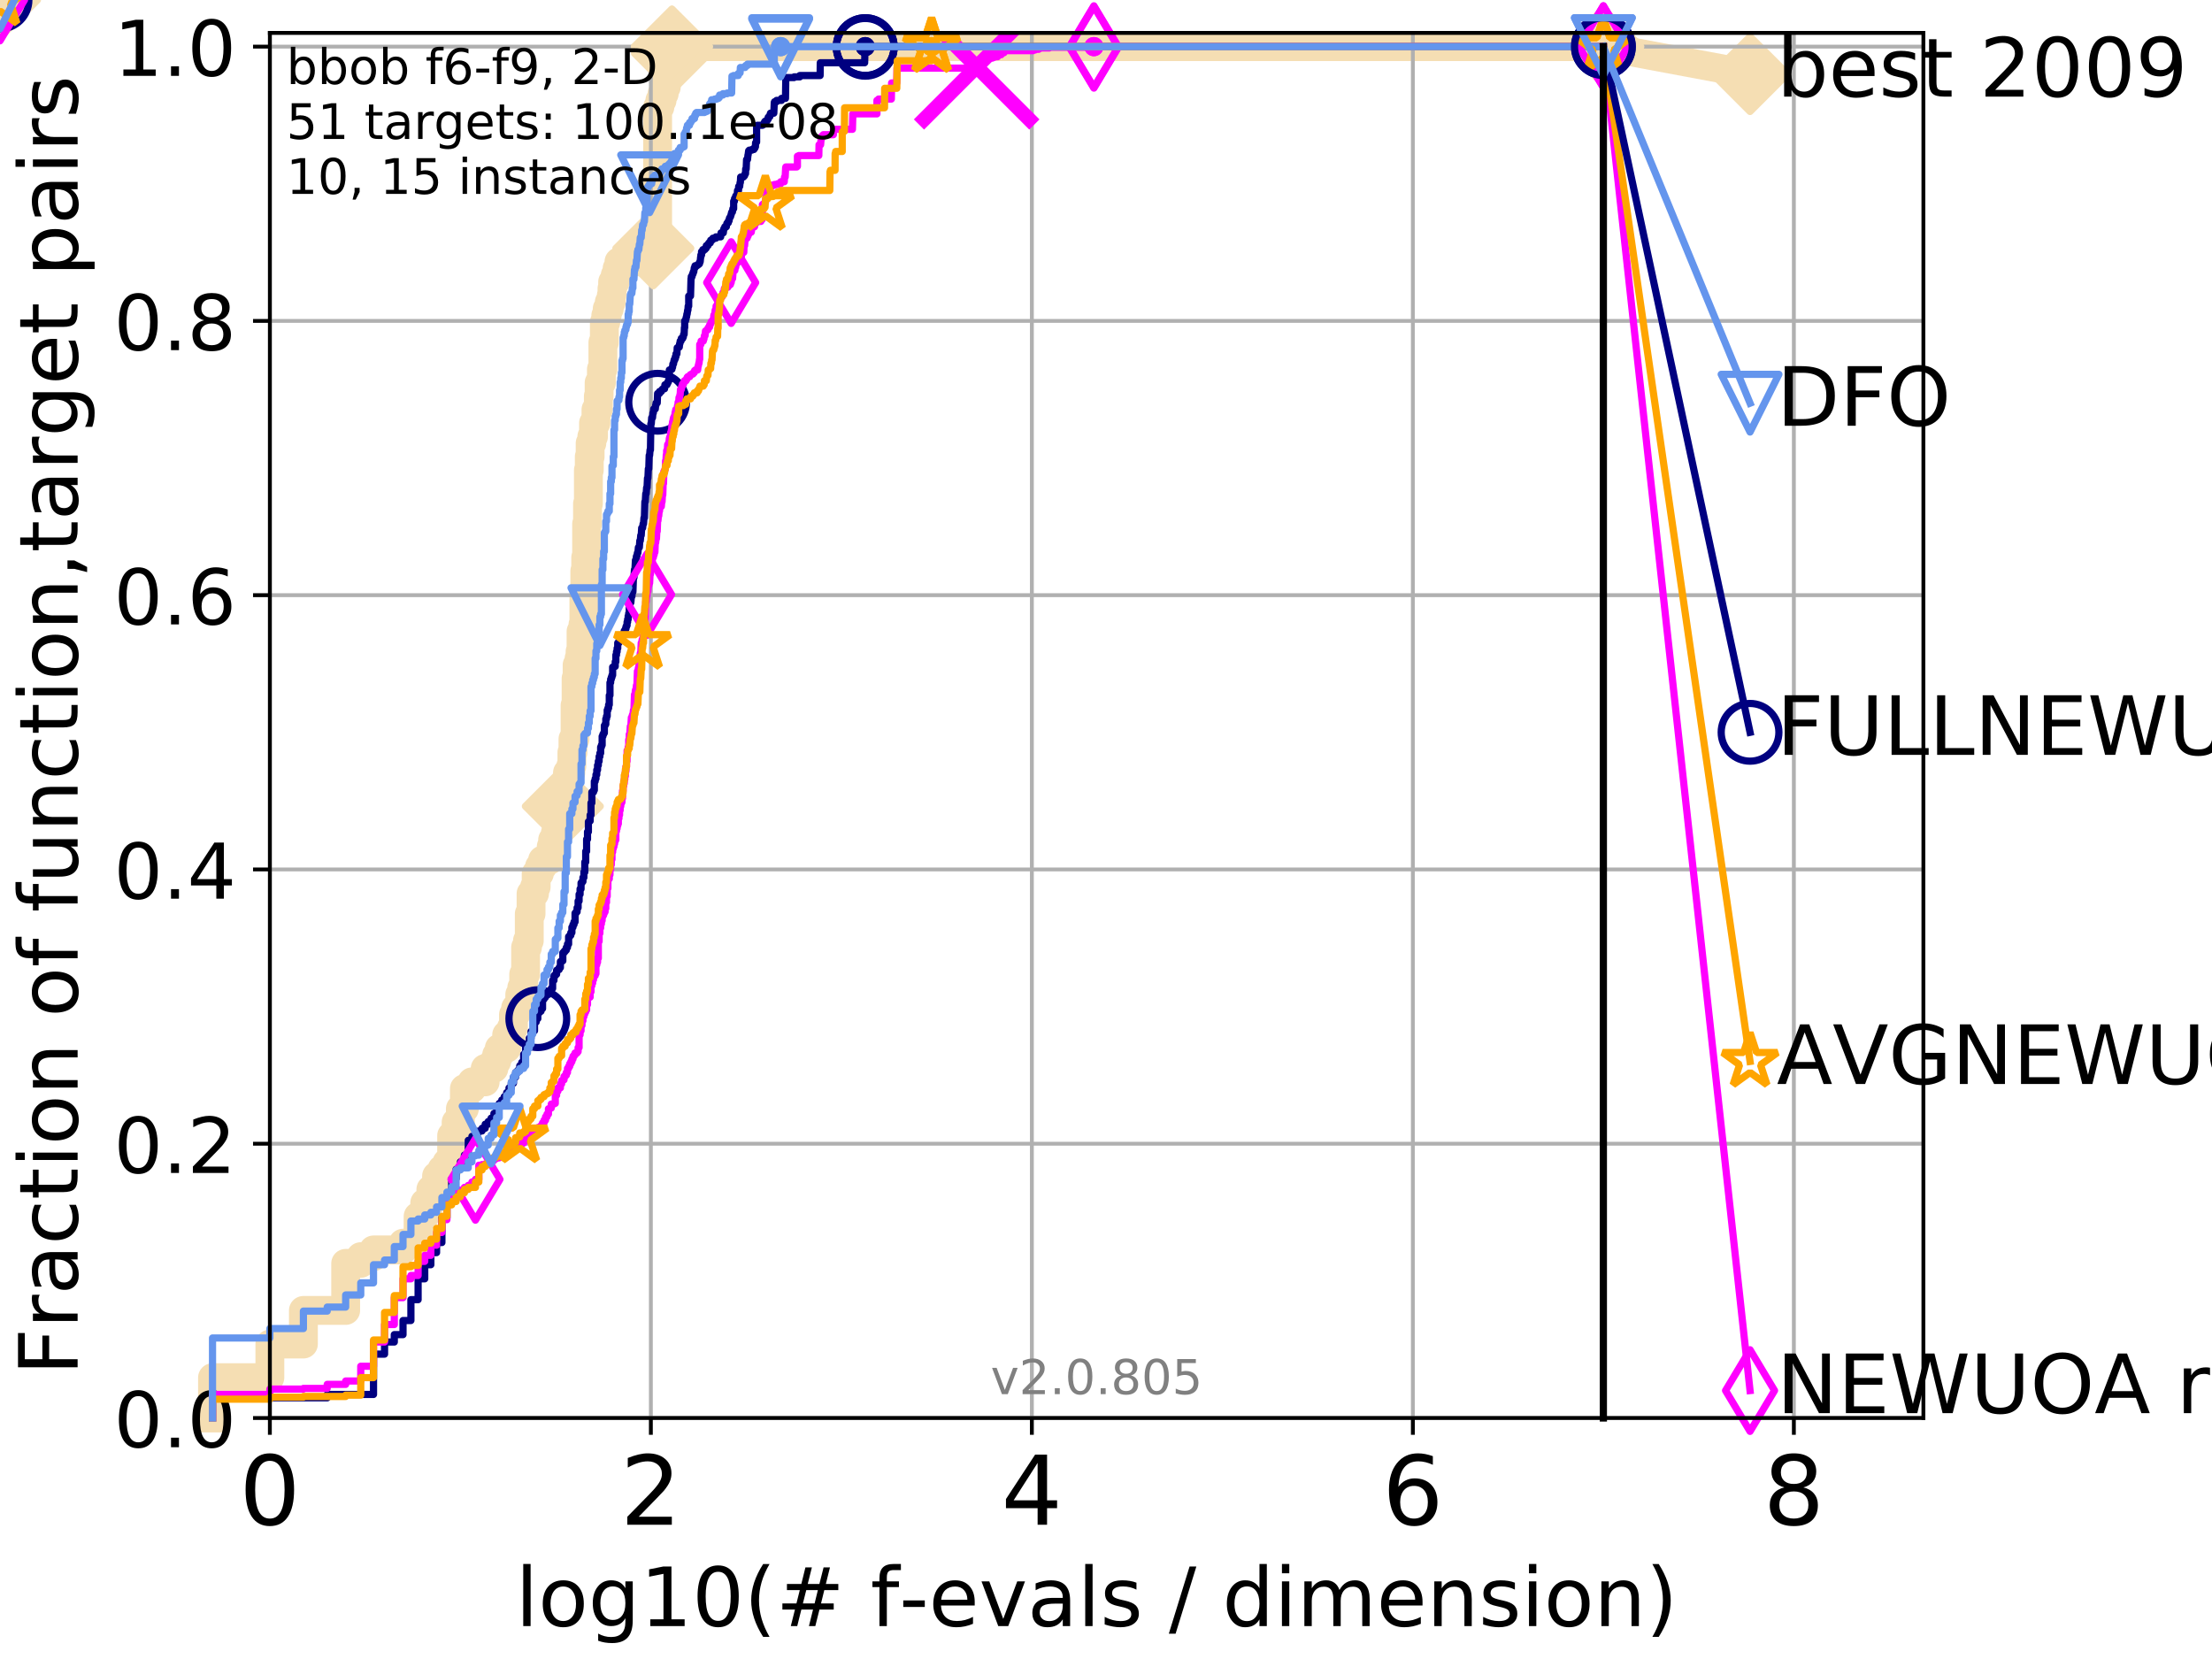 <?xml version="1.0" encoding="utf-8" standalone="no"?>
<!DOCTYPE svg PUBLIC "-//W3C//DTD SVG 1.1//EN"
  "http://www.w3.org/Graphics/SVG/1.1/DTD/svg11.dtd">
<!-- Created with matplotlib (http://matplotlib.org/) -->
<svg height="345pt" version="1.1" viewBox="0 0 460 345" width="460pt" xmlns="http://www.w3.org/2000/svg" xmlns:xlink="http://www.w3.org/1999/xlink">
 <defs>
  <style type="text/css">
*{stroke-linecap:butt;stroke-linejoin:round;}
  </style>
 </defs>
 <g id="figure_1">
  <g id="patch_1">
   <path d="M 0 345.6 
L 460.8 345.6 
L 460.8 0 
L 0 0 
z
" style="fill:#ffffff;"/>
  </g>
  <g id="axes_1">
   <g id="patch_2">
    <path d="M 56.12 294.88 
L 399.984 294.88 
L 399.984 6.845 
L 56.12 6.845 
z
" style="fill:#ffffff;"/>
   </g>
   <g id="line2d_1">
    <path d="M 44.194 294.88 
L 44.194 286.492 
L 56.12 286.492 
L 56.12 279.502 
L 63.096 279.502 
L 63.096 272.513 
L 71.885 272.513 
L 71.885 262.727 
L 75.021 262.727 
L 75.021 261.329 
L 77.674 261.329 
L 77.674 259.931 
L 83.81 259.931 
L 83.81 258.533 
L 86.947 258.533 
L 86.947 252.941 
L 88.324 252.941 
L 88.324 250.145 
L 89.599 250.145 
L 89.599 247.35 
L 90.786 247.35 
L 90.786 244.554 
L 91.897 244.554 
L 91.897 243.156 
L 92.94 243.156 
L 92.94 241.758 
L 93.923 241.758 
L 93.923 236.166 
L 94.853 236.166 
L 94.853 233.37 
L 95.736 233.37 
L 95.736 230.574 
L 96.575 230.574 
L 96.575 226.38 
L 98.14 226.38 
L 98.14 224.982 
L 100.899 224.982 
L 100.899 222.186 
L 102.712 222.186 
L 102.712 220.788 
L 103.276 220.788 
L 103.276 219.39 
L 103.822 219.39 
L 103.822 217.992 
L 105.364 217.992 
L 105.364 215.197 
L 106.32 215.197 
L 106.32 213.799 
L 106.779 213.799 
L 106.779 211.003 
L 107.226 211.003 
L 107.226 209.605 
L 108.086 209.605 
L 108.086 206.809 
L 108.501 206.809 
L 108.501 205.411 
L 108.905 205.411 
L 108.905 202.615 
L 109.301 202.615 
L 109.301 197.023 
L 109.688 197.023 
L 109.688 195.625 
L 110.066 195.625 
L 110.066 190.033 
L 110.436 190.033 
L 110.436 185.839 
L 111.153 185.839 
L 111.153 184.442 
L 111.5 184.442 
L 111.5 181.646 
L 112.175 181.646 
L 112.175 180.248 
L 112.824 180.248 
L 112.824 178.85 
L 114.348 178.85 
L 114.348 177.452 
L 114.637 177.452 
L 114.637 176.054 
L 114.922 176.054 
L 114.922 174.656 
L 115.477 174.656 
L 115.477 173.258 
L 116.014 173.258 
L 116.014 171.86 
L 116.277 171.86 
L 116.277 170.462 
L 116.536 170.462 
L 116.536 169.064 
L 116.791 169.064 
L 116.791 167.666 
L 117.042 167.666 
L 117.042 166.268 
L 117.774 166.268 
L 117.774 163.472 
L 118.011 163.472 
L 118.011 160.676 
L 118.704 160.676 
L 118.704 159.278 
L 118.929 159.278 
L 118.929 156.482 
L 119.151 156.482 
L 119.151 153.686 
L 119.587 153.686 
L 119.587 146.697 
L 119.8 146.697 
L 119.8 141.105 
L 120.012 141.105 
L 120.012 138.309 
L 120.426 138.309 
L 120.426 136.911 
L 120.63 136.911 
L 120.63 135.513 
L 120.831 135.513 
L 120.831 131.319 
L 121.226 131.319 
L 121.226 129.921 
L 121.421 129.921 
L 121.421 122.931 
L 121.613 122.931 
L 121.613 118.738 
L 121.803 118.738 
L 121.803 115.942 
L 121.991 115.942 
L 121.991 108.952 
L 122.177 108.952 
L 122.177 104.758 
L 122.361 104.758 
L 122.361 97.768 
L 122.543 97.768 
L 122.543 94.972 
L 122.723 94.972 
L 122.723 92.176 
L 123.078 92.176 
L 123.078 90.778 
L 123.426 90.778 
L 123.426 87.983 
L 123.934 87.983 
L 123.934 85.187 
L 124.428 85.187 
L 124.428 82.391 
L 124.59 82.391 
L 124.59 79.595 
L 125.066 79.595 
L 125.066 76.799 
L 125.376 76.799 
L 125.376 71.207 
L 125.68 71.207 
L 125.68 67.013 
L 125.979 67.013 
L 125.979 65.615 
L 126.273 65.615 
L 126.273 64.217 
L 126.705 64.217 
L 126.705 62.819 
L 127.127 62.819 
L 127.127 61.421 
L 127.265 61.421 
L 127.265 60.023 
L 127.402 60.023 
L 127.402 58.626 
L 127.94 58.626 
L 127.94 57.228 
L 128.332 57.228 
L 128.332 55.83 
L 128.716 55.83 
L 128.716 54.432 
L 134.287 54.432 
L 134.287 53.034 
L 134.738 53.034 
L 134.738 51.636 
L 135.86 51.636 
L 135.86 50.238 
L 136.596 50.238 
L 136.596 48.84 
L 136.755 48.84 
L 136.755 22.279 
L 137.224 22.279 
L 137.224 20.881 
L 137.681 20.881 
L 137.681 19.483 
L 138.126 19.483 
L 138.126 18.085 
L 138.56 18.085 
L 138.56 16.687 
L 138.702 16.687 
L 138.702 15.289 
L 139.19 15.289 
L 139.19 13.891 
L 139.396 13.891 
L 139.396 12.493 
L 139.599 12.493 
L 139.599 11.095 
L 139.732 11.095 
L 139.732 9.697 
L 333.43 9.697 
L 333.43 9.697 
" style="fill:none;stroke:#f5deb3;stroke-linecap:square;stroke-width:6;"/>
   </g>
   <g id="line2d_2">
    <path d="M 0 0 
" style="fill:none;stroke:#f5deb3;stroke-linecap:square;stroke-width:6;"/>
    <defs>
     <path d="M -0 7.778 
L 7.778 0 
L 0 -7.778 
L -7.778 -0 
z
" id="ma283c02acd" style="stroke:#f5deb3;stroke-linejoin:miter;stroke-width:1.5;"/>
    </defs>
    <g>
     <use style="fill:#f5deb3;stroke:#f5deb3;stroke-linejoin:miter;stroke-width:1.5;" x="0" xlink:href="#ma283c02acd" y="0"/>
    </g>
   </g>
   <g id="line2d_3">
    <path d="M 333.43 9.697 
L 363.934 15.401 
" style="fill:none;stroke:#f5deb3;stroke-linecap:square;stroke-width:6;"/>
    <g>
     <use style="fill:#f5deb3;stroke:#f5deb3;stroke-linejoin:miter;stroke-width:1.5;" x="333.43" xlink:href="#ma283c02acd" y="9.697"/>
     <use style="fill:#f5deb3;stroke:#f5deb3;stroke-linejoin:miter;stroke-width:1.5;" x="363.934" xlink:href="#ma283c02acd" y="15.401"/>
    </g>
   </g>
   <g id="matplotlib.axis_1">
    <g id="xtick_1">
     <g id="line2d_4">
      <path clip-path="url(#pd62428f9be)" d="M 56.12 294.88 
L 56.12 6.845 
" style="fill:none;stroke:#b0b0b0;stroke-linecap:square;stroke-width:0.8;"/>
     </g>
     <g id="line2d_5">
      <defs>
       <path d="M 0 0 
L 0 3.5 
" id="m2e8241fa35" style="stroke:#000000;stroke-width:0.8;"/>
      </defs>
      <g>
       <use style="stroke:#000000;stroke-width:0.8;" x="56.12" xlink:href="#m2e8241fa35" y="294.88"/>
      </g>
     </g>
     <g id="text_1">
      <!-- 0 -->
      <defs>
       <path d="M 31.781 66.406 
Q 24.172 66.406 20.328 58.906 
Q 16.5 51.422 16.5 36.375 
Q 16.5 21.391 20.328 13.891 
Q 24.172 6.391 31.781 6.391 
Q 39.453 6.391 43.281 13.891 
Q 47.125 21.391 47.125 36.375 
Q 47.125 51.422 43.281 58.906 
Q 39.453 66.406 31.781 66.406 
z
M 31.781 74.219 
Q 44.047 74.219 50.516 64.516 
Q 56.984 54.828 56.984 36.375 
Q 56.984 17.969 50.516 8.266 
Q 44.047 -1.422 31.781 -1.422 
Q 19.531 -1.422 13.062 8.266 
Q 6.594 17.969 6.594 36.375 
Q 6.594 54.828 13.062 64.516 
Q 19.531 74.219 31.781 74.219 
z
" id="DejaVuSans-30"/>
      </defs>
      <g transform="translate(49.758 317.077)scale(0.2 -0.2)">
       <use xlink:href="#DejaVuSans-30"/>
      </g>
     </g>
    </g>
    <g id="xtick_2">
     <g id="line2d_6">
      <path clip-path="url(#pd62428f9be)" d="M 135.351 294.88 
L 135.351 6.845 
" style="fill:none;stroke:#b0b0b0;stroke-linecap:square;stroke-width:0.8;"/>
     </g>
     <g id="line2d_7">
      <g>
       <use style="stroke:#000000;stroke-width:0.8;" x="135.351" xlink:href="#m2e8241fa35" y="294.88"/>
      </g>
     </g>
     <g id="text_2">
      <!-- 2 -->
      <defs>
       <path d="M 19.188 8.297 
L 53.609 8.297 
L 53.609 0 
L 7.328 0 
L 7.328 8.297 
Q 12.938 14.109 22.625 23.891 
Q 32.328 33.688 34.812 36.531 
Q 39.547 41.844 41.422 45.531 
Q 43.312 49.219 43.312 52.781 
Q 43.312 58.594 39.234 62.25 
Q 35.156 65.922 28.609 65.922 
Q 23.969 65.922 18.812 64.312 
Q 13.672 62.703 7.812 59.422 
L 7.812 69.391 
Q 13.766 71.781 18.938 73 
Q 24.125 74.219 28.422 74.219 
Q 39.75 74.219 46.484 68.547 
Q 53.219 62.891 53.219 53.422 
Q 53.219 48.922 51.531 44.891 
Q 49.859 40.875 45.406 35.406 
Q 44.188 33.984 37.641 27.219 
Q 31.109 20.453 19.188 8.297 
z
" id="DejaVuSans-32"/>
      </defs>
      <g transform="translate(128.989 317.077)scale(0.2 -0.2)">
       <use xlink:href="#DejaVuSans-32"/>
      </g>
     </g>
    </g>
    <g id="xtick_3">
     <g id="line2d_8">
      <path clip-path="url(#pd62428f9be)" d="M 214.583 294.88 
L 214.583 6.845 
" style="fill:none;stroke:#b0b0b0;stroke-linecap:square;stroke-width:0.8;"/>
     </g>
     <g id="line2d_9">
      <g>
       <use style="stroke:#000000;stroke-width:0.8;" x="214.583" xlink:href="#m2e8241fa35" y="294.88"/>
      </g>
     </g>
     <g id="text_3">
      <!-- 4 -->
      <defs>
       <path d="M 37.797 64.312 
L 12.891 25.391 
L 37.797 25.391 
z
M 35.203 72.906 
L 47.609 72.906 
L 47.609 25.391 
L 58.016 25.391 
L 58.016 17.188 
L 47.609 17.188 
L 47.609 0 
L 37.797 0 
L 37.797 17.188 
L 4.891 17.188 
L 4.891 26.703 
z
" id="DejaVuSans-34"/>
      </defs>
      <g transform="translate(208.22 317.077)scale(0.2 -0.2)">
       <use xlink:href="#DejaVuSans-34"/>
      </g>
     </g>
    </g>
    <g id="xtick_4">
     <g id="line2d_10">
      <path clip-path="url(#pd62428f9be)" d="M 293.814 294.88 
L 293.814 6.845 
" style="fill:none;stroke:#b0b0b0;stroke-linecap:square;stroke-width:0.8;"/>
     </g>
     <g id="line2d_11">
      <g>
       <use style="stroke:#000000;stroke-width:0.8;" x="293.814" xlink:href="#m2e8241fa35" y="294.88"/>
      </g>
     </g>
     <g id="text_4">
      <!-- 6 -->
      <defs>
       <path d="M 33.016 40.375 
Q 26.375 40.375 22.484 35.828 
Q 18.609 31.297 18.609 23.391 
Q 18.609 15.531 22.484 10.953 
Q 26.375 6.391 33.016 6.391 
Q 39.656 6.391 43.531 10.953 
Q 47.406 15.531 47.406 23.391 
Q 47.406 31.297 43.531 35.828 
Q 39.656 40.375 33.016 40.375 
z
M 52.594 71.297 
L 52.594 62.312 
Q 48.875 64.062 45.094 64.984 
Q 41.312 65.922 37.594 65.922 
Q 27.828 65.922 22.672 59.328 
Q 17.531 52.734 16.797 39.406 
Q 19.672 43.656 24.016 45.922 
Q 28.375 48.188 33.594 48.188 
Q 44.578 48.188 50.953 41.516 
Q 57.328 34.859 57.328 23.391 
Q 57.328 12.156 50.688 5.359 
Q 44.047 -1.422 33.016 -1.422 
Q 20.359 -1.422 13.672 8.266 
Q 6.984 17.969 6.984 36.375 
Q 6.984 53.656 15.188 63.938 
Q 23.391 74.219 37.203 74.219 
Q 40.922 74.219 44.703 73.484 
Q 48.484 72.75 52.594 71.297 
z
" id="DejaVuSans-36"/>
      </defs>
      <g transform="translate(287.452 317.077)scale(0.2 -0.2)">
       <use xlink:href="#DejaVuSans-36"/>
      </g>
     </g>
    </g>
    <g id="xtick_5">
     <g id="line2d_12">
      <path clip-path="url(#pd62428f9be)" d="M 373.045 294.88 
L 373.045 6.845 
" style="fill:none;stroke:#b0b0b0;stroke-linecap:square;stroke-width:0.8;"/>
     </g>
     <g id="line2d_13">
      <g>
       <use style="stroke:#000000;stroke-width:0.8;" x="373.045" xlink:href="#m2e8241fa35" y="294.88"/>
      </g>
     </g>
     <g id="text_5">
      <!-- 8 -->
      <defs>
       <path d="M 31.781 34.625 
Q 24.75 34.625 20.719 30.859 
Q 16.703 27.094 16.703 20.516 
Q 16.703 13.922 20.719 10.156 
Q 24.75 6.391 31.781 6.391 
Q 38.812 6.391 42.859 10.172 
Q 46.922 13.969 46.922 20.516 
Q 46.922 27.094 42.891 30.859 
Q 38.875 34.625 31.781 34.625 
z
M 21.922 38.812 
Q 15.578 40.375 12.031 44.719 
Q 8.5 49.078 8.5 55.328 
Q 8.5 64.062 14.719 69.141 
Q 20.953 74.219 31.781 74.219 
Q 42.672 74.219 48.875 69.141 
Q 55.078 64.062 55.078 55.328 
Q 55.078 49.078 51.531 44.719 
Q 48 40.375 41.703 38.812 
Q 48.828 37.156 52.797 32.312 
Q 56.781 27.484 56.781 20.516 
Q 56.781 9.906 50.312 4.234 
Q 43.844 -1.422 31.781 -1.422 
Q 19.734 -1.422 13.25 4.234 
Q 6.781 9.906 6.781 20.516 
Q 6.781 27.484 10.781 32.312 
Q 14.797 37.156 21.922 38.812 
z
M 18.312 54.391 
Q 18.312 48.734 21.844 45.562 
Q 25.391 42.391 31.781 42.391 
Q 38.141 42.391 41.719 45.562 
Q 45.312 48.734 45.312 54.391 
Q 45.312 60.062 41.719 63.234 
Q 38.141 66.406 31.781 66.406 
Q 25.391 66.406 21.844 63.234 
Q 18.312 60.062 18.312 54.391 
z
" id="DejaVuSans-38"/>
      </defs>
      <g transform="translate(366.683 317.077)scale(0.2 -0.2)">
       <use xlink:href="#DejaVuSans-38"/>
      </g>
     </g>
    </g>
    <g id="text_6">
     <!-- log10(# f-evals / dimension) -->
     <defs>
      <path d="M 9.422 75.984 
L 18.406 75.984 
L 18.406 0 
L 9.422 0 
z
" id="DejaVuSans-6c"/>
      <path d="M 30.609 48.391 
Q 23.391 48.391 19.188 42.75 
Q 14.984 37.109 14.984 27.297 
Q 14.984 17.484 19.156 11.844 
Q 23.344 6.203 30.609 6.203 
Q 37.797 6.203 41.984 11.859 
Q 46.188 17.531 46.188 27.297 
Q 46.188 37.016 41.984 42.703 
Q 37.797 48.391 30.609 48.391 
z
M 30.609 56 
Q 42.328 56 49.016 48.375 
Q 55.719 40.766 55.719 27.297 
Q 55.719 13.875 49.016 6.219 
Q 42.328 -1.422 30.609 -1.422 
Q 18.844 -1.422 12.172 6.219 
Q 5.516 13.875 5.516 27.297 
Q 5.516 40.766 12.172 48.375 
Q 18.844 56 30.609 56 
z
" id="DejaVuSans-6f"/>
      <path d="M 45.406 27.984 
Q 45.406 37.75 41.375 43.109 
Q 37.359 48.484 30.078 48.484 
Q 22.859 48.484 18.828 43.109 
Q 14.797 37.75 14.797 27.984 
Q 14.797 18.266 18.828 12.891 
Q 22.859 7.516 30.078 7.516 
Q 37.359 7.516 41.375 12.891 
Q 45.406 18.266 45.406 27.984 
z
M 54.391 6.781 
Q 54.391 -7.172 48.188 -13.984 
Q 42 -20.797 29.203 -20.797 
Q 24.469 -20.797 20.266 -20.094 
Q 16.062 -19.391 12.109 -17.922 
L 12.109 -9.188 
Q 16.062 -11.328 19.922 -12.344 
Q 23.781 -13.375 27.781 -13.375 
Q 36.625 -13.375 41.016 -8.766 
Q 45.406 -4.156 45.406 5.172 
L 45.406 9.625 
Q 42.625 4.781 38.281 2.391 
Q 33.938 0 27.875 0 
Q 17.828 0 11.672 7.656 
Q 5.516 15.328 5.516 27.984 
Q 5.516 40.672 11.672 48.328 
Q 17.828 56 27.875 56 
Q 33.938 56 38.281 53.609 
Q 42.625 51.219 45.406 46.391 
L 45.406 54.688 
L 54.391 54.688 
z
" id="DejaVuSans-67"/>
      <path d="M 12.406 8.297 
L 28.516 8.297 
L 28.516 63.922 
L 10.984 60.406 
L 10.984 69.391 
L 28.422 72.906 
L 38.281 72.906 
L 38.281 8.297 
L 54.391 8.297 
L 54.391 0 
L 12.406 0 
z
" id="DejaVuSans-31"/>
      <path d="M 31 75.875 
Q 24.469 64.656 21.281 53.656 
Q 18.109 42.672 18.109 31.391 
Q 18.109 20.125 21.312 9.062 
Q 24.516 -2 31 -13.188 
L 23.188 -13.188 
Q 15.875 -1.703 12.234 9.375 
Q 8.594 20.453 8.594 31.391 
Q 8.594 42.281 12.203 53.312 
Q 15.828 64.359 23.188 75.875 
z
" id="DejaVuSans-28"/>
      <path d="M 51.125 44 
L 36.922 44 
L 32.812 27.688 
L 47.125 27.688 
z
M 43.797 71.781 
L 38.719 51.516 
L 52.984 51.516 
L 58.109 71.781 
L 65.922 71.781 
L 60.891 51.516 
L 76.125 51.516 
L 76.125 44 
L 58.984 44 
L 54.984 27.688 
L 70.516 27.688 
L 70.516 20.219 
L 53.078 20.219 
L 48 0 
L 40.188 0 
L 45.219 20.219 
L 30.906 20.219 
L 25.875 0 
L 18.016 0 
L 23.094 20.219 
L 7.719 20.219 
L 7.719 27.688 
L 24.906 27.688 
L 29 44 
L 13.281 44 
L 13.281 51.516 
L 30.906 51.516 
L 35.891 71.781 
z
" id="DejaVuSans-23"/>
      <path id="DejaVuSans-20"/>
      <path d="M 37.109 75.984 
L 37.109 68.5 
L 28.516 68.5 
Q 23.688 68.5 21.797 66.547 
Q 19.922 64.594 19.922 59.516 
L 19.922 54.688 
L 34.719 54.688 
L 34.719 47.703 
L 19.922 47.703 
L 19.922 0 
L 10.891 0 
L 10.891 47.703 
L 2.297 47.703 
L 2.297 54.688 
L 10.891 54.688 
L 10.891 58.5 
Q 10.891 67.625 15.141 71.797 
Q 19.391 75.984 28.609 75.984 
z
" id="DejaVuSans-66"/>
      <path d="M 4.891 31.391 
L 31.203 31.391 
L 31.203 23.391 
L 4.891 23.391 
z
" id="DejaVuSans-2d"/>
      <path d="M 56.203 29.594 
L 56.203 25.203 
L 14.891 25.203 
Q 15.484 15.922 20.484 11.062 
Q 25.484 6.203 34.422 6.203 
Q 39.594 6.203 44.453 7.469 
Q 49.312 8.734 54.109 11.281 
L 54.109 2.781 
Q 49.266 0.734 44.188 -0.344 
Q 39.109 -1.422 33.891 -1.422 
Q 20.797 -1.422 13.156 6.188 
Q 5.516 13.812 5.516 26.812 
Q 5.516 40.234 12.766 48.109 
Q 20.016 56 32.328 56 
Q 43.359 56 49.781 48.891 
Q 56.203 41.797 56.203 29.594 
z
M 47.219 32.234 
Q 47.125 39.594 43.094 43.984 
Q 39.062 48.391 32.422 48.391 
Q 24.906 48.391 20.391 44.141 
Q 15.875 39.891 15.188 32.172 
z
" id="DejaVuSans-65"/>
      <path d="M 2.984 54.688 
L 12.5 54.688 
L 29.594 8.797 
L 46.688 54.688 
L 56.203 54.688 
L 35.688 0 
L 23.484 0 
z
" id="DejaVuSans-76"/>
      <path d="M 34.281 27.484 
Q 23.391 27.484 19.188 25 
Q 14.984 22.516 14.984 16.5 
Q 14.984 11.719 18.141 8.906 
Q 21.297 6.109 26.703 6.109 
Q 34.188 6.109 38.703 11.406 
Q 43.219 16.703 43.219 25.484 
L 43.219 27.484 
z
M 52.203 31.203 
L 52.203 0 
L 43.219 0 
L 43.219 8.297 
Q 40.141 3.328 35.547 0.953 
Q 30.953 -1.422 24.312 -1.422 
Q 15.922 -1.422 10.953 3.297 
Q 6 8.016 6 15.922 
Q 6 25.141 12.172 29.828 
Q 18.359 34.516 30.609 34.516 
L 43.219 34.516 
L 43.219 35.406 
Q 43.219 41.609 39.141 45 
Q 35.062 48.391 27.688 48.391 
Q 23 48.391 18.547 47.266 
Q 14.109 46.141 10.016 43.891 
L 10.016 52.203 
Q 14.938 54.109 19.578 55.047 
Q 24.219 56 28.609 56 
Q 40.484 56 46.344 49.844 
Q 52.203 43.703 52.203 31.203 
z
" id="DejaVuSans-61"/>
      <path d="M 44.281 53.078 
L 44.281 44.578 
Q 40.484 46.531 36.375 47.5 
Q 32.281 48.484 27.875 48.484 
Q 21.188 48.484 17.844 46.438 
Q 14.5 44.391 14.5 40.281 
Q 14.5 37.156 16.891 35.375 
Q 19.281 33.594 26.516 31.984 
L 29.594 31.297 
Q 39.156 29.25 43.188 25.516 
Q 47.219 21.781 47.219 15.094 
Q 47.219 7.469 41.188 3.016 
Q 35.156 -1.422 24.609 -1.422 
Q 20.219 -1.422 15.453 -0.562 
Q 10.688 0.297 5.422 2 
L 5.422 11.281 
Q 10.406 8.688 15.234 7.391 
Q 20.062 6.109 24.812 6.109 
Q 31.156 6.109 34.562 8.281 
Q 37.984 10.453 37.984 14.406 
Q 37.984 18.062 35.516 20.016 
Q 33.062 21.969 24.703 23.781 
L 21.578 24.516 
Q 13.234 26.266 9.516 29.906 
Q 5.812 33.547 5.812 39.891 
Q 5.812 47.609 11.281 51.797 
Q 16.75 56 26.812 56 
Q 31.781 56 36.172 55.266 
Q 40.578 54.547 44.281 53.078 
z
" id="DejaVuSans-73"/>
      <path d="M 25.391 72.906 
L 33.688 72.906 
L 8.297 -9.281 
L 0 -9.281 
z
" id="DejaVuSans-2f"/>
      <path d="M 45.406 46.391 
L 45.406 75.984 
L 54.391 75.984 
L 54.391 0 
L 45.406 0 
L 45.406 8.203 
Q 42.578 3.328 38.25 0.953 
Q 33.938 -1.422 27.875 -1.422 
Q 17.969 -1.422 11.734 6.484 
Q 5.516 14.406 5.516 27.297 
Q 5.516 40.188 11.734 48.094 
Q 17.969 56 27.875 56 
Q 33.938 56 38.25 53.625 
Q 42.578 51.266 45.406 46.391 
z
M 14.797 27.297 
Q 14.797 17.391 18.875 11.75 
Q 22.953 6.109 30.078 6.109 
Q 37.203 6.109 41.297 11.75 
Q 45.406 17.391 45.406 27.297 
Q 45.406 37.203 41.297 42.844 
Q 37.203 48.484 30.078 48.484 
Q 22.953 48.484 18.875 42.844 
Q 14.797 37.203 14.797 27.297 
z
" id="DejaVuSans-64"/>
      <path d="M 9.422 54.688 
L 18.406 54.688 
L 18.406 0 
L 9.422 0 
z
M 9.422 75.984 
L 18.406 75.984 
L 18.406 64.594 
L 9.422 64.594 
z
" id="DejaVuSans-69"/>
      <path d="M 52 44.188 
Q 55.375 50.25 60.062 53.125 
Q 64.75 56 71.094 56 
Q 79.641 56 84.281 50.016 
Q 88.922 44.047 88.922 33.016 
L 88.922 0 
L 79.891 0 
L 79.891 32.719 
Q 79.891 40.578 77.094 44.375 
Q 74.312 48.188 68.609 48.188 
Q 61.625 48.188 57.562 43.547 
Q 53.516 38.922 53.516 30.906 
L 53.516 0 
L 44.484 0 
L 44.484 32.719 
Q 44.484 40.625 41.703 44.406 
Q 38.922 48.188 33.109 48.188 
Q 26.219 48.188 22.156 43.531 
Q 18.109 38.875 18.109 30.906 
L 18.109 0 
L 9.078 0 
L 9.078 54.688 
L 18.109 54.688 
L 18.109 46.188 
Q 21.188 51.219 25.484 53.609 
Q 29.781 56 35.688 56 
Q 41.656 56 45.828 52.969 
Q 50 49.953 52 44.188 
z
" id="DejaVuSans-6d"/>
      <path d="M 54.891 33.016 
L 54.891 0 
L 45.906 0 
L 45.906 32.719 
Q 45.906 40.484 42.875 44.328 
Q 39.844 48.188 33.797 48.188 
Q 26.516 48.188 22.312 43.547 
Q 18.109 38.922 18.109 30.906 
L 18.109 0 
L 9.078 0 
L 9.078 54.688 
L 18.109 54.688 
L 18.109 46.188 
Q 21.344 51.125 25.703 53.562 
Q 30.078 56 35.797 56 
Q 45.219 56 50.047 50.172 
Q 54.891 44.344 54.891 33.016 
z
" id="DejaVuSans-6e"/>
      <path d="M 8.016 75.875 
L 15.828 75.875 
Q 23.141 64.359 26.781 53.312 
Q 30.422 42.281 30.422 31.391 
Q 30.422 20.453 26.781 9.375 
Q 23.141 -1.703 15.828 -13.188 
L 8.016 -13.188 
Q 14.5 -2 17.703 9.062 
Q 20.906 20.125 20.906 31.391 
Q 20.906 42.672 17.703 53.656 
Q 14.5 64.656 8.016 75.875 
z
" id="DejaVuSans-29"/>
     </defs>
     <g transform="translate(107.211 338.154)scale(0.17 -0.17)">
      <use xlink:href="#DejaVuSans-6c"/>
      <use x="27.783" xlink:href="#DejaVuSans-6f"/>
      <use x="88.965" xlink:href="#DejaVuSans-67"/>
      <use x="152.441" xlink:href="#DejaVuSans-31"/>
      <use x="216.064" xlink:href="#DejaVuSans-30"/>
      <use x="279.688" xlink:href="#DejaVuSans-28"/>
      <use x="318.701" xlink:href="#DejaVuSans-23"/>
      <use x="402.49" xlink:href="#DejaVuSans-20"/>
      <use x="434.277" xlink:href="#DejaVuSans-66"/>
      <use x="469.404" xlink:href="#DejaVuSans-2d"/>
      <use x="505.488" xlink:href="#DejaVuSans-65"/>
      <use x="567.012" xlink:href="#DejaVuSans-76"/>
      <use x="626.191" xlink:href="#DejaVuSans-61"/>
      <use x="687.471" xlink:href="#DejaVuSans-6c"/>
      <use x="715.254" xlink:href="#DejaVuSans-73"/>
      <use x="767.354" xlink:href="#DejaVuSans-20"/>
      <use x="799.141" xlink:href="#DejaVuSans-2f"/>
      <use x="832.832" xlink:href="#DejaVuSans-20"/>
      <use x="864.619" xlink:href="#DejaVuSans-64"/>
      <use x="928.096" xlink:href="#DejaVuSans-69"/>
      <use x="955.879" xlink:href="#DejaVuSans-6d"/>
      <use x="1053.291" xlink:href="#DejaVuSans-65"/>
      <use x="1114.814" xlink:href="#DejaVuSans-6e"/>
      <use x="1178.193" xlink:href="#DejaVuSans-73"/>
      <use x="1230.293" xlink:href="#DejaVuSans-69"/>
      <use x="1258.076" xlink:href="#DejaVuSans-6f"/>
      <use x="1319.258" xlink:href="#DejaVuSans-6e"/>
      <use x="1382.637" xlink:href="#DejaVuSans-29"/>
     </g>
    </g>
   </g>
   <g id="matplotlib.axis_2">
    <g id="ytick_1">
     <g id="line2d_14">
      <path clip-path="url(#pd62428f9be)" d="M 56.12 294.88 
L 399.984 294.88 
" style="fill:none;stroke:#b0b0b0;stroke-linecap:square;stroke-width:0.8;"/>
     </g>
     <g id="line2d_15">
      <defs>
       <path d="M 0 0 
L -3.5 0 
" id="m3fd483a2ff" style="stroke:#000000;stroke-width:0.8;"/>
      </defs>
      <g>
       <use style="stroke:#000000;stroke-width:0.8;" x="56.12" xlink:href="#m3fd483a2ff" y="294.88"/>
      </g>
     </g>
     <g id="text_7">
      <!-- 0.0 -->
      <defs>
       <path d="M 10.688 12.406 
L 21 12.406 
L 21 0 
L 10.688 0 
z
" id="DejaVuSans-2e"/>
      </defs>
      <g transform="translate(23.675 300.959)scale(0.16 -0.16)">
       <use xlink:href="#DejaVuSans-30"/>
       <use x="63.623" xlink:href="#DejaVuSans-2e"/>
       <use x="95.41" xlink:href="#DejaVuSans-30"/>
      </g>
     </g>
    </g>
    <g id="ytick_2">
     <g id="line2d_16">
      <path clip-path="url(#pd62428f9be)" d="M 56.12 237.843 
L 399.984 237.843 
" style="fill:none;stroke:#b0b0b0;stroke-linecap:square;stroke-width:0.8;"/>
     </g>
     <g id="line2d_17">
      <g>
       <use style="stroke:#000000;stroke-width:0.8;" x="56.12" xlink:href="#m3fd483a2ff" y="237.843"/>
      </g>
     </g>
     <g id="text_8">
      <!-- 0.2 -->
      <g transform="translate(23.675 243.922)scale(0.16 -0.16)">
       <use xlink:href="#DejaVuSans-30"/>
       <use x="63.623" xlink:href="#DejaVuSans-2e"/>
       <use x="95.41" xlink:href="#DejaVuSans-32"/>
      </g>
     </g>
    </g>
    <g id="ytick_3">
     <g id="line2d_18">
      <path clip-path="url(#pd62428f9be)" d="M 56.12 180.807 
L 399.984 180.807 
" style="fill:none;stroke:#b0b0b0;stroke-linecap:square;stroke-width:0.8;"/>
     </g>
     <g id="line2d_19">
      <g>
       <use style="stroke:#000000;stroke-width:0.8;" x="56.12" xlink:href="#m3fd483a2ff" y="180.807"/>
      </g>
     </g>
     <g id="text_9">
      <!-- 0.4 -->
      <g transform="translate(23.675 186.886)scale(0.16 -0.16)">
       <use xlink:href="#DejaVuSans-30"/>
       <use x="63.623" xlink:href="#DejaVuSans-2e"/>
       <use x="95.41" xlink:href="#DejaVuSans-34"/>
      </g>
     </g>
    </g>
    <g id="ytick_4">
     <g id="line2d_20">
      <path clip-path="url(#pd62428f9be)" d="M 56.12 123.77 
L 399.984 123.77 
" style="fill:none;stroke:#b0b0b0;stroke-linecap:square;stroke-width:0.8;"/>
     </g>
     <g id="line2d_21">
      <g>
       <use style="stroke:#000000;stroke-width:0.8;" x="56.12" xlink:href="#m3fd483a2ff" y="123.77"/>
      </g>
     </g>
     <g id="text_10">
      <!-- 0.6 -->
      <g transform="translate(23.675 129.849)scale(0.16 -0.16)">
       <use xlink:href="#DejaVuSans-30"/>
       <use x="63.623" xlink:href="#DejaVuSans-2e"/>
       <use x="95.41" xlink:href="#DejaVuSans-36"/>
      </g>
     </g>
    </g>
    <g id="ytick_5">
     <g id="line2d_22">
      <path clip-path="url(#pd62428f9be)" d="M 56.12 66.734 
L 399.984 66.734 
" style="fill:none;stroke:#b0b0b0;stroke-linecap:square;stroke-width:0.8;"/>
     </g>
     <g id="line2d_23">
      <g>
       <use style="stroke:#000000;stroke-width:0.8;" x="56.12" xlink:href="#m3fd483a2ff" y="66.734"/>
      </g>
     </g>
     <g id="text_11">
      <!-- 0.8 -->
      <g transform="translate(23.675 72.812)scale(0.16 -0.16)">
       <use xlink:href="#DejaVuSans-30"/>
       <use x="63.623" xlink:href="#DejaVuSans-2e"/>
       <use x="95.41" xlink:href="#DejaVuSans-38"/>
      </g>
     </g>
    </g>
    <g id="ytick_6">
     <g id="line2d_24">
      <path clip-path="url(#pd62428f9be)" d="M 56.12 9.697 
L 399.984 9.697 
" style="fill:none;stroke:#b0b0b0;stroke-linecap:square;stroke-width:0.8;"/>
     </g>
     <g id="line2d_25">
      <g>
       <use style="stroke:#000000;stroke-width:0.8;" x="56.12" xlink:href="#m3fd483a2ff" y="9.697"/>
      </g>
     </g>
     <g id="text_12">
      <!-- 1.0 -->
      <g transform="translate(23.675 15.776)scale(0.16 -0.16)">
       <use xlink:href="#DejaVuSans-31"/>
       <use x="63.623" xlink:href="#DejaVuSans-2e"/>
       <use x="95.41" xlink:href="#DejaVuSans-30"/>
      </g>
     </g>
    </g>
    <g id="text_13">
     <!-- Fraction of function,target pairs -->
     <defs>
      <path d="M 9.812 72.906 
L 51.703 72.906 
L 51.703 64.594 
L 19.672 64.594 
L 19.672 43.109 
L 48.578 43.109 
L 48.578 34.812 
L 19.672 34.812 
L 19.672 0 
L 9.812 0 
z
" id="DejaVuSans-46"/>
      <path d="M 41.109 46.297 
Q 39.594 47.172 37.812 47.578 
Q 36.031 48 33.891 48 
Q 26.266 48 22.188 43.047 
Q 18.109 38.094 18.109 28.812 
L 18.109 0 
L 9.078 0 
L 9.078 54.688 
L 18.109 54.688 
L 18.109 46.188 
Q 20.953 51.172 25.484 53.578 
Q 30.031 56 36.531 56 
Q 37.453 56 38.578 55.875 
Q 39.703 55.766 41.062 55.516 
z
" id="DejaVuSans-72"/>
      <path d="M 48.781 52.594 
L 48.781 44.188 
Q 44.969 46.297 41.141 47.344 
Q 37.312 48.391 33.406 48.391 
Q 24.656 48.391 19.812 42.844 
Q 14.984 37.312 14.984 27.297 
Q 14.984 17.281 19.812 11.734 
Q 24.656 6.203 33.406 6.203 
Q 37.312 6.203 41.141 7.25 
Q 44.969 8.297 48.781 10.406 
L 48.781 2.094 
Q 45.016 0.344 40.984 -0.531 
Q 36.969 -1.422 32.422 -1.422 
Q 20.062 -1.422 12.781 6.344 
Q 5.516 14.109 5.516 27.297 
Q 5.516 40.672 12.859 48.328 
Q 20.219 56 33.016 56 
Q 37.156 56 41.109 55.141 
Q 45.062 54.297 48.781 52.594 
z
" id="DejaVuSans-63"/>
      <path d="M 18.312 70.219 
L 18.312 54.688 
L 36.812 54.688 
L 36.812 47.703 
L 18.312 47.703 
L 18.312 18.016 
Q 18.312 11.328 20.141 9.422 
Q 21.969 7.516 27.594 7.516 
L 36.812 7.516 
L 36.812 0 
L 27.594 0 
Q 17.188 0 13.234 3.875 
Q 9.281 7.766 9.281 18.016 
L 9.281 47.703 
L 2.688 47.703 
L 2.688 54.688 
L 9.281 54.688 
L 9.281 70.219 
z
" id="DejaVuSans-74"/>
      <path d="M 8.5 21.578 
L 8.5 54.688 
L 17.484 54.688 
L 17.484 21.922 
Q 17.484 14.156 20.5 10.266 
Q 23.531 6.391 29.594 6.391 
Q 36.859 6.391 41.078 11.031 
Q 45.312 15.672 45.312 23.688 
L 45.312 54.688 
L 54.297 54.688 
L 54.297 0 
L 45.312 0 
L 45.312 8.406 
Q 42.047 3.422 37.719 1 
Q 33.406 -1.422 27.688 -1.422 
Q 18.266 -1.422 13.375 4.438 
Q 8.5 10.297 8.5 21.578 
z
M 31.109 56 
z
" id="DejaVuSans-75"/>
      <path d="M 11.719 12.406 
L 22.016 12.406 
L 22.016 4 
L 14.016 -11.625 
L 7.719 -11.625 
L 11.719 4 
z
" id="DejaVuSans-2c"/>
      <path d="M 18.109 8.203 
L 18.109 -20.797 
L 9.078 -20.797 
L 9.078 54.688 
L 18.109 54.688 
L 18.109 46.391 
Q 20.953 51.266 25.266 53.625 
Q 29.594 56 35.594 56 
Q 45.562 56 51.781 48.094 
Q 58.016 40.188 58.016 27.297 
Q 58.016 14.406 51.781 6.484 
Q 45.562 -1.422 35.594 -1.422 
Q 29.594 -1.422 25.266 0.953 
Q 20.953 3.328 18.109 8.203 
z
M 48.688 27.297 
Q 48.688 37.203 44.609 42.844 
Q 40.531 48.484 33.406 48.484 
Q 26.266 48.484 22.188 42.844 
Q 18.109 37.203 18.109 27.297 
Q 18.109 17.391 22.188 11.75 
Q 26.266 6.109 33.406 6.109 
Q 40.531 6.109 44.609 11.75 
Q 48.688 17.391 48.688 27.297 
z
" id="DejaVuSans-70"/>
     </defs>
     <g transform="translate(16.14 286.002)rotate(-90)scale(0.17 -0.17)">
      <use xlink:href="#DejaVuSans-46"/>
      <use x="57.41" xlink:href="#DejaVuSans-72"/>
      <use x="98.523" xlink:href="#DejaVuSans-61"/>
      <use x="159.803" xlink:href="#DejaVuSans-63"/>
      <use x="214.783" xlink:href="#DejaVuSans-74"/>
      <use x="253.992" xlink:href="#DejaVuSans-69"/>
      <use x="281.775" xlink:href="#DejaVuSans-6f"/>
      <use x="342.957" xlink:href="#DejaVuSans-6e"/>
      <use x="406.336" xlink:href="#DejaVuSans-20"/>
      <use x="438.123" xlink:href="#DejaVuSans-6f"/>
      <use x="499.305" xlink:href="#DejaVuSans-66"/>
      <use x="534.51" xlink:href="#DejaVuSans-20"/>
      <use x="566.297" xlink:href="#DejaVuSans-66"/>
      <use x="601.502" xlink:href="#DejaVuSans-75"/>
      <use x="664.881" xlink:href="#DejaVuSans-6e"/>
      <use x="728.26" xlink:href="#DejaVuSans-63"/>
      <use x="783.24" xlink:href="#DejaVuSans-74"/>
      <use x="822.449" xlink:href="#DejaVuSans-69"/>
      <use x="850.232" xlink:href="#DejaVuSans-6f"/>
      <use x="911.414" xlink:href="#DejaVuSans-6e"/>
      <use x="974.793" xlink:href="#DejaVuSans-2c"/>
      <use x="1006.58" xlink:href="#DejaVuSans-74"/>
      <use x="1045.789" xlink:href="#DejaVuSans-61"/>
      <use x="1107.068" xlink:href="#DejaVuSans-72"/>
      <use x="1148.166" xlink:href="#DejaVuSans-67"/>
      <use x="1211.643" xlink:href="#DejaVuSans-65"/>
      <use x="1273.166" xlink:href="#DejaVuSans-74"/>
      <use x="1312.375" xlink:href="#DejaVuSans-20"/>
      <use x="1344.162" xlink:href="#DejaVuSans-70"/>
      <use x="1407.639" xlink:href="#DejaVuSans-61"/>
      <use x="1468.918" xlink:href="#DejaVuSans-69"/>
      <use x="1496.701" xlink:href="#DejaVuSans-72"/>
      <use x="1537.814" xlink:href="#DejaVuSans-73"/>
     </g>
    </g>
   </g>
   <g id="line2d_26">
    <defs>
     <path d="M 0 1.5 
C 0.398 1.5 0.779 1.342 1.061 1.061 
C 1.342 0.779 1.5 0.398 1.5 0 
C 1.5 -0.398 1.342 -0.779 1.061 -1.061 
C 0.779 -1.342 0.398 -1.5 0 -1.5 
C -0.398 -1.5 -0.779 -1.342 -1.061 -1.061 
C -1.342 -0.779 -1.5 -0.398 -1.5 0 
C -1.5 0.398 -1.342 0.779 -1.061 1.061 
C -0.779 1.342 -0.398 1.5 0 1.5 
z
" id="mcf0455c185" style="stroke:#f5deb3;"/>
    </defs>
    <g>
     <use style="fill:#f5deb3;stroke:#f5deb3;" x="139.732" xlink:href="#mcf0455c185" y="9.697"/>
     <use style="fill:#f5deb3;stroke:#f5deb3;" x="139.732" xlink:href="#mcf0455c185" y="9.697"/>
    </g>
   </g>
   <g id="line2d_27">
    <g>
     <use style="fill:#f5deb3;stroke:#f5deb3;stroke-linejoin:miter;stroke-width:1.5;" x="117.042" xlink:href="#ma283c02acd" y="167.666"/>
     <use style="fill:#f5deb3;stroke:#f5deb3;stroke-linejoin:miter;stroke-width:1.5;" x="135.86" xlink:href="#ma283c02acd" y="51.636"/>
     <use style="fill:#f5deb3;stroke:#f5deb3;stroke-linejoin:miter;stroke-width:1.5;" x="139.732" xlink:href="#ma283c02acd" y="11.095"/>
     <use style="fill:#f5deb3;stroke:#f5deb3;stroke-linejoin:miter;stroke-width:1.5;" x="139.732" xlink:href="#ma283c02acd" y="9.697"/>
     <use style="fill:#f5deb3;stroke:#f5deb3;stroke-linejoin:miter;stroke-width:1.5;" x="139.732" xlink:href="#ma283c02acd" y="9.697"/>
     <use style="fill:#f5deb3;stroke:#f5deb3;stroke-linejoin:miter;stroke-width:1.5;" x="333.43" xlink:href="#ma283c02acd" y="9.697"/>
    </g>
   </g>
   <g id="line2d_28">
    <defs>
     <path d="M 0 1.5 
C 0.398 1.5 0.779 1.342 1.061 1.061 
C 1.342 0.779 1.5 0.398 1.5 0 
C 1.5 -0.398 1.342 -0.779 1.061 -1.061 
C 0.779 -1.342 0.398 -1.5 0 -1.5 
C -0.398 -1.5 -0.779 -1.342 -1.061 -1.061 
C -1.342 -0.779 -1.5 -0.398 -1.5 0 
C -1.5 0.398 -1.342 0.779 -1.061 1.061 
C -0.779 1.342 -0.398 1.5 0 1.5 
z
" id="mc5fafbe5c2" style="stroke:#000080;"/>
    </defs>
    <g>
     <use style="fill:#000080;stroke:#000080;" x="179.932" xlink:href="#mc5fafbe5c2" y="9.697"/>
     <use style="fill:#000080;stroke:#000080;" x="179.932" xlink:href="#mc5fafbe5c2" y="9.697"/>
    </g>
   </g>
   <g id="line2d_29">
    <path d="M 44.194 294.88 
L 44.194 290.826 
L 56.12 290.826 
L 56.12 290.686 
L 68.046 290.686 
L 68.046 289.987 
L 77.674 289.987 
L 77.674 281.599 
L 79.971 281.599 
L 79.971 279.083 
L 81.997 279.083 
L 81.997 277.545 
L 83.81 277.545 
L 83.81 274.61 
L 85.45 274.61 
L 85.45 270.276 
L 86.947 270.276 
L 86.947 265.942 
L 88.324 265.942 
L 88.324 263.007 
L 89.599 263.007 
L 89.599 260.49 
L 90.786 260.49 
L 90.786 258.393 
L 91.897 258.393 
L 91.897 253.221 
L 92.94 253.221 
L 92.94 248.747 
L 93.923 248.747 
L 93.923 245.113 
L 94.853 245.113 
L 94.853 243.156 
L 95.736 243.156 
L 95.736 241.618 
L 96.575 241.618 
L 96.575 240.22 
L 97.375 240.22 
L 97.375 237.144 
L 98.14 237.144 
L 98.14 236.306 
L 98.872 236.306 
L 98.872 235.467 
L 99.575 235.467 
L 99.575 235.187 
L 100.25 235.187 
L 100.25 234.628 
L 100.899 234.628 
L 100.899 233.789 
L 101.525 233.789 
L 101.525 233.23 
L 102.128 233.23 
L 102.128 232.531 
L 102.712 232.531 
L 102.712 231.553 
L 103.276 231.553 
L 103.276 230.015 
L 103.822 230.015 
L 103.822 229.456 
L 104.351 229.456 
L 104.351 228.757 
L 104.865 228.757 
L 104.865 228.058 
L 105.364 228.058 
L 105.364 227.219 
L 105.848 227.219 
L 105.848 226.24 
L 106.32 226.24 
L 106.32 225.262 
L 106.779 225.262 
L 106.779 224.004 
L 107.226 224.004 
L 107.226 223.025 
L 107.661 223.025 
L 107.661 222.606 
L 108.086 222.606 
L 108.086 221.627 
L 108.501 221.627 
L 108.501 220.928 
L 108.905 220.928 
L 108.905 219.251 
L 109.301 219.251 
L 109.301 217.573 
L 109.688 217.573 
L 109.688 217.154 
L 110.066 217.154 
L 110.066 215.896 
L 110.436 215.896 
L 110.436 214.498 
L 110.798 214.498 
L 110.798 214.358 
L 111.153 214.358 
L 111.153 212.54 
L 111.5 212.54 
L 111.5 211.841 
L 111.841 211.841 
L 111.841 210.583 
L 112.175 210.583 
L 112.175 210.304 
L 112.503 210.304 
L 112.503 209.745 
L 112.824 209.745 
L 112.824 207.787 
L 113.14 207.787 
L 113.14 207.368 
L 113.45 207.368 
L 113.45 206.949 
L 113.755 206.949 
L 113.755 206.809 
L 114.054 206.809 
L 114.054 206.25 
L 114.348 206.25 
L 114.348 205.97 
L 114.637 205.97 
L 114.637 205.551 
L 114.922 205.551 
L 114.922 203.873 
L 115.201 203.873 
L 115.201 202.895 
L 115.477 202.895 
L 115.477 202.615 
L 115.748 202.615 
L 115.748 201.776 
L 116.014 201.776 
L 116.014 201.636 
L 116.277 201.636 
L 116.277 201.217 
L 116.536 201.217 
L 116.536 199.959 
L 116.791 199.959 
L 116.791 199.819 
L 117.042 199.819 
L 117.042 198.141 
L 117.289 198.141 
L 117.289 197.862 
L 117.533 197.862 
L 117.533 197.582 
L 117.774 197.582 
L 117.774 197.023 
L 118.011 197.023 
L 118.011 196.324 
L 118.245 196.324 
L 118.245 194.786 
L 118.476 194.786 
L 118.476 194.507 
L 118.704 194.507 
L 118.704 193.948 
L 118.929 193.948 
L 118.929 192.829 
L 119.151 192.829 
L 119.151 192.27 
L 119.37 192.27 
L 119.37 191.711 
L 119.587 191.711 
L 119.587 189.894 
L 119.8 189.894 
L 119.8 189.614 
L 120.012 189.614 
L 120.012 188.775 
L 120.22 188.775 
L 120.22 187.377 
L 120.426 187.377 
L 120.426 185.979 
L 120.63 185.979 
L 120.63 184.861 
L 120.831 184.861 
L 120.831 183.603 
L 121.03 183.603 
L 121.03 183.323 
L 121.226 183.323 
L 121.226 182.484 
L 121.421 182.484 
L 121.421 181.366 
L 121.613 181.366 
L 121.613 179.269 
L 121.803 179.269 
L 121.803 177.032 
L 121.991 177.032 
L 121.991 174.516 
L 122.177 174.516 
L 122.177 172.978 
L 122.361 172.978 
L 122.361 170.881 
L 122.543 170.881 
L 122.543 170.742 
L 122.723 170.742 
L 122.723 169.483 
L 122.902 169.483 
L 122.902 166.967 
L 123.078 166.967 
L 123.078 164.73 
L 123.426 164.73 
L 123.426 164.311 
L 123.597 164.311 
L 123.597 162.494 
L 123.767 162.494 
L 123.767 161.934 
L 123.934 161.934 
L 123.934 161.096 
L 124.101 161.096 
L 124.101 160.117 
L 124.265 160.117 
L 124.265 159.139 
L 124.428 159.139 
L 124.428 158.3 
L 124.59 158.3 
L 124.59 157.321 
L 124.75 157.321 
L 124.75 156.622 
L 124.909 156.622 
L 124.909 155.364 
L 125.066 155.364 
L 125.066 154.945 
L 125.221 154.945 
L 125.221 153.127 
L 125.376 153.127 
L 125.376 152.708 
L 125.529 152.708 
L 125.529 152.428 
L 125.68 152.428 
L 125.68 150.891 
L 125.83 150.891 
L 125.83 150.611 
L 125.979 150.611 
L 125.979 149.493 
L 126.127 149.493 
L 126.127 148.933 
L 126.273 148.933 
L 126.273 147.675 
L 126.419 147.675 
L 126.419 147.256 
L 126.563 147.256 
L 126.563 146.557 
L 126.705 146.557 
L 126.705 144.6 
L 126.847 144.6 
L 126.847 141.944 
L 126.987 141.944 
L 126.987 141.245 
L 127.127 141.245 
L 127.127 140.825 
L 127.265 140.825 
L 127.265 140.406 
L 127.402 140.406 
L 127.402 138.728 
L 127.673 138.728 
L 127.673 138.589 
L 127.94 138.589 
L 127.94 137.61 
L 128.072 137.61 
L 128.072 136.212 
L 128.202 136.212 
L 128.202 135.513 
L 128.332 135.513 
L 128.332 134.814 
L 128.461 134.814 
L 128.461 133.696 
L 128.716 133.696 
L 128.716 133.276 
L 128.967 133.276 
L 128.967 132.717 
L 129.091 132.717 
L 129.091 132.577 
L 129.337 132.577 
L 129.337 132.298 
L 129.58 132.298 
L 129.58 132.018 
L 129.699 132.018 
L 129.699 131.599 
L 129.819 131.599 
L 129.819 131.179 
L 129.937 131.179 
L 129.937 131.04 
L 130.054 131.04 
L 130.054 130.76 
L 130.171 130.76 
L 130.171 130.341 
L 130.287 130.341 
L 130.287 130.061 
L 130.402 130.061 
L 130.402 129.362 
L 130.516 129.362 
L 130.516 128.803 
L 130.63 128.803 
L 130.63 128.104 
L 130.743 128.104 
L 130.743 127.545 
L 130.855 127.545 
L 130.855 125.727 
L 130.966 125.727 
L 131.077 125.308 
L 131.187 125.308 
L 131.296 124.05 
L 131.404 124.05 
L 131.512 123.071 
L 131.619 123.071 
L 131.726 120.136 
L 131.832 120.136 
L 131.937 118.458 
L 132.042 118.458 
L 132.146 116.501 
L 132.249 116.501 
L 132.352 115.662 
L 132.454 115.662 
L 132.555 114.963 
L 132.656 114.963 
L 132.756 113.845 
L 132.955 113.845 
L 133.054 112.447 
L 133.152 112.447 
L 133.249 111.328 
L 133.346 111.328 
L 133.443 109.791 
L 133.634 109.791 
L 133.729 108.952 
L 133.823 108.952 
L 133.917 107.694 
L 134.01 107.694 
L 134.103 104.339 
L 134.195 104.339 
L 134.287 102.661 
L 134.378 102.661 
L 134.469 101.403 
L 134.559 101.403 
L 134.649 99.446 
L 134.738 99.446 
L 134.827 97.489 
L 134.916 97.489 
L 135.004 94.693 
L 135.091 94.693 
L 135.178 93.574 
L 135.265 93.574 
L 135.351 88.122 
L 135.437 88.122 
L 135.523 86.864 
L 135.692 86.864 
L 135.776 85.886 
L 135.86 85.886 
L 135.943 85.047 
L 136.272 85.047 
L 136.354 84.208 
L 136.435 84.208 
L 136.435 83.789 
L 136.675 83.789 
L 136.755 81.832 
L 137.147 81.832 
L 137.147 81.412 
L 137.53 81.412 
L 137.606 81.133 
L 137.681 81.133 
L 137.681 80.993 
L 137.831 80.993 
L 137.831 80.853 
L 138.199 80.853 
L 138.272 80.014 
L 138.702 80.014 
L 138.702 79.735 
L 138.843 79.735 
L 138.843 79.455 
L 138.983 79.455 
L 139.052 79.036 
L 139.19 79.036 
L 139.19 76.939 
L 139.464 76.939 
L 139.464 76.799 
L 139.732 76.799 
L 139.799 76.38 
L 139.865 76.38 
L 139.931 75.681 
L 140.063 75.681 
L 140.128 75.121 
L 140.193 75.121 
L 140.193 74.842 
L 140.322 74.842 
L 140.322 74.562 
L 140.451 74.562 
L 140.451 74.143 
L 140.578 74.143 
L 140.578 73.584 
L 140.768 73.584 
L 140.83 72.325 
L 141.017 72.325 
L 141.017 72.186 
L 141.263 72.186 
L 141.324 71.487 
L 141.384 71.487 
L 141.445 70.928 
L 141.625 70.928 
L 141.685 70.368 
L 141.98 70.368 
L 141.98 70.089 
L 142.096 70.089 
L 142.154 69.53 
L 142.27 69.53 
L 142.327 68.132 
L 142.385 68.132 
L 142.385 66.734 
L 142.555 66.734 
L 142.612 66.314 
L 142.668 66.314 
L 142.724 65.895 
L 142.78 65.895 
L 142.836 65.336 
L 142.891 65.336 
L 143.002 64.497 
L 143.057 64.497 
L 143.112 63.658 
L 143.221 63.658 
L 143.221 61.561 
L 143.598 61.561 
L 143.704 57.927 
L 143.757 57.927 
L 143.757 57.507 
L 143.915 57.507 
L 144.019 56.948 
L 144.123 56.948 
L 144.174 56.529 
L 144.277 56.529 
L 144.379 55.69 
L 144.531 55.69 
L 144.531 55.27 
L 144.93 55.27 
L 144.93 55.131 
L 145.126 55.131 
L 145.126 54.991 
L 145.32 54.991 
L 145.32 54.851 
L 145.464 54.851 
L 145.512 54.432 
L 145.607 54.432 
L 145.701 53.453 
L 145.749 53.453 
L 145.749 53.034 
L 145.889 53.034 
L 145.889 52.335 
L 146.121 52.335 
L 146.166 51.915 
L 146.575 51.915 
L 146.619 51.636 
L 146.841 51.636 
L 146.885 51.077 
L 147.234 51.077 
L 147.32 50.657 
L 147.405 50.657 
L 147.405 50.517 
L 147.702 50.517 
L 147.785 49.958 
L 148.075 49.958 
L 148.075 49.818 
L 148.239 49.818 
L 148.239 49.539 
L 148.877 49.539 
L 148.877 49.259 
L 149.867 49.259 
L 149.941 48.42 
L 150.414 48.42 
L 150.521 47.582 
L 150.627 47.582 
L 150.733 47.162 
L 151.047 47.162 
L 151.15 46.463 
L 151.253 46.463 
L 151.253 46.323 
L 151.457 46.323 
L 151.49 45.904 
L 151.625 45.904 
L 151.691 45.345 
L 151.758 45.345 
L 151.857 45.065 
L 151.923 45.065 
L 152.021 44.646 
L 152.053 44.646 
L 152.119 44.227 
L 152.183 44.227 
L 152.183 44.087 
L 152.312 44.087 
L 152.408 43.388 
L 152.567 43.388 
L 152.567 41.85 
L 152.724 41.85 
L 152.756 41.291 
L 152.942 41.291 
L 153.004 40.732 
L 153.28 40.732 
L 153.37 39.613 
L 153.58 39.613 
L 153.61 38.775 
L 153.817 38.775 
L 153.905 37.936 
L 153.964 37.936 
L 154.022 36.817 
L 154.594 36.817 
L 154.594 36.678 
L 154.734 36.678 
L 154.734 36.538 
L 154.845 36.538 
L 154.928 36.118 
L 155.038 36.118 
L 155.065 35.14 
L 155.174 35.14 
L 155.255 33.183 
L 155.444 33.183 
L 155.55 32.204 
L 155.577 32.204 
L 155.683 31.365 
L 155.814 31.365 
L 155.814 31.226 
L 156.356 31.226 
L 156.356 31.086 
L 156.782 31.086 
L 156.856 30.806 
L 156.979 30.806 
L 156.979 30.527 
L 157.1 30.527 
L 157.125 29.688 
L 157.222 29.688 
L 157.222 29.548 
L 157.342 29.548 
L 157.342 26.193 
L 157.485 26.193 
L 157.485 26.053 
L 158.567 26.053 
L 158.567 25.913 
L 158.811 25.913 
L 158.811 25.774 
L 158.964 25.774 
L 158.986 25.354 
L 159.094 25.354 
L 159.094 25.214 
L 159.48 25.214 
L 159.48 24.935 
L 159.627 24.935 
L 159.627 24.795 
L 159.753 24.795 
L 159.753 24.376 
L 159.96 24.376 
L 159.96 24.236 
L 160.103 24.236 
L 160.124 23.816 
L 160.225 23.816 
L 160.225 23.537 
L 160.92 23.537 
L 161.017 21.3 
L 161.075 21.3 
L 161.075 21.16 
L 161.494 21.16 
L 161.494 20.881 
L 162.517 20.881 
L 162.517 20.461 
L 163.348 20.461 
L 163.416 16.128 
L 165.144 16.128 
L 165.144 15.988 
L 166.321 15.988 
L 166.321 15.708 
L 170.548 15.708 
L 170.582 13.052 
L 179.809 13.052 
L 179.899 9.837 
L 179.932 9.837 
L 179.932 9.697 
L 333.43 9.697 
L 333.43 9.697 
" style="fill:none;stroke:#000080;stroke-linecap:square;stroke-width:1.5;"/>
   </g>
   <g id="line2d_30">
    <defs>
     <path d="M 0 6 
C 1.591 6 3.117 5.368 4.243 4.243 
C 5.368 3.117 6 1.591 6 0 
C 6 -1.591 5.368 -3.117 4.243 -4.243 
C 3.117 -5.368 1.591 -6 0 -6 
C -1.591 -6 -3.117 -5.368 -4.243 -4.243 
C -5.368 -3.117 -6 -1.591 -6 0 
C -6 1.591 -5.368 3.117 -4.243 4.243 
C -3.117 5.368 -1.591 6 0 6 
z
" id="m4369ea3588" style="stroke:#000080;stroke-width:1.5;"/>
    </defs>
    <g>
     <use style="fill:none;stroke:#000080;stroke-width:1.5;" x="111.841" xlink:href="#m4369ea3588" y="211.841"/>
     <use style="fill:none;stroke:#000080;stroke-width:1.5;" x="136.755" xlink:href="#m4369ea3588" y="83.649"/>
     <use style="fill:none;stroke:#000080;stroke-width:1.5;" x="179.932" xlink:href="#m4369ea3588" y="9.837"/>
     <use style="fill:none;stroke:#000080;stroke-width:1.5;" x="179.932" xlink:href="#m4369ea3588" y="9.697"/>
     <use style="fill:none;stroke:#000080;stroke-width:1.5;" x="179.932" xlink:href="#m4369ea3588" y="9.697"/>
     <use style="fill:none;stroke:#000080;stroke-width:1.5;" x="333.43" xlink:href="#m4369ea3588" y="9.697"/>
    </g>
   </g>
   <g id="line2d_31">
    <path d="M 0 0 
" style="fill:none;stroke:#000080;stroke-linecap:square;stroke-width:1.5;"/>
    <g>
     <use style="fill:none;stroke:#000080;stroke-width:1.5;" x="0" xlink:href="#m4369ea3588" y="0"/>
    </g>
   </g>
   <g id="line2d_32">
    <defs>
     <path d="M 0 1.5 
C 0.398 1.5 0.779 1.342 1.061 1.061 
C 1.342 0.779 1.5 0.398 1.5 0 
C 1.5 -0.398 1.342 -0.779 1.061 -1.061 
C 0.779 -1.342 0.398 -1.5 0 -1.5 
C -0.398 -1.5 -0.779 -1.342 -1.061 -1.061 
C -1.342 -0.779 -1.5 -0.398 -1.5 0 
C -1.5 0.398 -1.342 0.779 -1.061 1.061 
C -0.779 1.342 -0.398 1.5 0 1.5 
z
" id="me2e721ec17" style="stroke:#ff00ff;"/>
    </defs>
    <g>
     <use style="fill:#ff00ff;stroke:#ff00ff;" x="227.479" xlink:href="#me2e721ec17" y="9.697"/>
     <use style="fill:#ff00ff;stroke:#ff00ff;" x="227.479" xlink:href="#me2e721ec17" y="9.697"/>
    </g>
   </g>
   <g id="line2d_33">
    <path d="M 44.194 294.88 
L 44.194 289.987 
L 56.12 289.987 
L 56.12 288.869 
L 63.096 288.869 
L 63.096 288.729 
L 68.046 288.729 
L 68.046 287.89 
L 71.885 287.89 
L 71.885 287.191 
L 75.021 287.191 
L 75.021 284.116 
L 77.674 284.116 
L 77.674 279.083 
L 79.971 279.083 
L 79.971 275.448 
L 81.997 275.448 
L 81.997 269.857 
L 83.81 269.857 
L 83.81 265.942 
L 85.45 265.942 
L 85.45 265.243 
L 86.947 265.243 
L 86.947 262.308 
L 88.324 262.308 
L 88.324 261.049 
L 89.599 261.049 
L 89.599 258.953 
L 90.786 258.953 
L 90.786 256.296 
L 91.897 256.296 
L 91.897 253.64 
L 92.94 253.64 
L 92.94 249.167 
L 93.923 249.167 
L 93.923 248.468 
L 94.853 248.468 
L 94.853 247.769 
L 95.736 247.769 
L 95.736 247.489 
L 96.575 247.489 
L 96.575 246.93 
L 97.375 246.93 
L 97.375 246.511 
L 98.14 246.511 
L 98.14 245.812 
L 98.872 245.812 
L 98.872 245.253 
L 99.575 245.253 
L 99.575 242.317 
L 100.25 242.317 
L 100.25 242.177 
L 100.899 242.177 
L 100.899 242.037 
L 101.525 242.037 
L 101.525 241.618 
L 102.128 241.618 
L 102.128 241.338 
L 102.712 241.338 
L 102.712 240.919 
L 103.276 240.919 
L 103.276 240.779 
L 103.822 240.779 
L 103.822 240.36 
L 104.351 240.36 
L 104.351 240.08 
L 105.848 240.08 
L 105.848 239.801 
L 106.32 239.801 
L 106.32 238.962 
L 106.779 238.962 
L 106.779 238.682 
L 107.226 238.682 
L 107.226 238.263 
L 108.086 238.263 
L 108.086 237.983 
L 108.501 237.983 
L 108.501 237.704 
L 108.905 237.704 
L 108.905 237.284 
L 109.301 237.284 
L 109.301 236.865 
L 109.688 236.865 
L 109.688 236.306 
L 110.066 236.306 
L 110.066 235.886 
L 110.436 235.886 
L 110.436 235.467 
L 110.798 235.467 
L 110.798 235.327 
L 111.153 235.327 
L 111.153 234.768 
L 111.5 234.768 
L 111.5 234.628 
L 111.841 234.628 
L 111.841 234.488 
L 112.175 234.488 
L 112.175 234.349 
L 112.503 234.349 
L 112.503 234.069 
L 112.824 234.069 
L 112.824 233.51 
L 113.14 233.51 
L 113.14 232.951 
L 113.45 232.951 
L 113.45 232.252 
L 113.755 232.252 
L 113.755 231.692 
L 114.054 231.692 
L 114.054 230.574 
L 114.348 230.574 
L 114.348 230.434 
L 114.637 230.434 
L 114.637 229.595 
L 115.201 229.595 
L 115.201 229.456 
L 115.477 229.456 
L 115.477 227.778 
L 115.748 227.778 
L 115.748 226.939 
L 116.014 226.939 
L 116.014 226.24 
L 116.536 226.24 
L 116.536 225.402 
L 116.791 225.402 
L 116.791 224.703 
L 117.042 224.703 
L 117.042 224.563 
L 117.289 224.563 
L 117.289 223.864 
L 117.533 223.864 
L 117.533 223.584 
L 117.774 223.584 
L 117.774 223.025 
L 118.011 223.025 
L 118.011 222.186 
L 118.245 222.186 
L 118.245 221.767 
L 118.476 221.767 
L 118.476 221.208 
L 118.704 221.208 
L 118.704 220.788 
L 118.929 220.788 
L 118.929 220.229 
L 119.151 220.229 
L 119.151 219.67 
L 119.37 219.67 
L 119.37 219.39 
L 119.587 219.39 
L 119.587 218.971 
L 120.012 218.971 
L 120.012 218.691 
L 120.22 218.691 
L 120.22 217.853 
L 120.426 217.853 
L 120.426 215.197 
L 120.63 215.197 
L 120.63 214.358 
L 120.831 214.358 
L 120.831 213.239 
L 121.03 213.239 
L 121.03 212.261 
L 121.226 212.261 
L 121.226 211.422 
L 121.421 211.422 
L 121.421 210.863 
L 121.613 210.863 
L 121.613 210.443 
L 121.803 210.443 
L 121.803 210.024 
L 121.991 210.024 
L 121.991 208.906 
L 122.177 208.906 
L 122.177 207.648 
L 122.361 207.648 
L 122.361 207.368 
L 122.723 207.368 
L 122.723 206.25 
L 122.902 206.25 
L 122.902 204.991 
L 123.078 204.991 
L 123.078 204.432 
L 123.253 204.432 
L 123.253 203.733 
L 123.426 203.733 
L 123.426 203.034 
L 123.597 203.034 
L 123.597 202.895 
L 123.767 202.895 
L 123.767 202.475 
L 123.934 202.475 
L 123.934 200.658 
L 124.101 200.658 
L 124.101 200.099 
L 124.265 200.099 
L 124.265 199.26 
L 124.428 199.26 
L 124.428 195.765 
L 124.59 195.765 
L 124.59 194.087 
L 124.75 194.087 
L 124.75 192.969 
L 124.909 192.969 
L 124.909 192.13 
L 125.066 192.13 
L 125.066 191.431 
L 125.221 191.431 
L 125.221 190.593 
L 125.376 190.593 
L 125.376 190.313 
L 125.529 190.313 
L 125.529 189.894 
L 125.68 189.894 
L 125.68 189.614 
L 125.83 189.614 
L 125.83 188.915 
L 125.979 188.915 
L 125.979 187.657 
L 126.127 187.657 
L 126.127 186.399 
L 126.273 186.399 
L 126.273 184.721 
L 126.419 184.721 
L 126.419 182.904 
L 126.563 182.904 
L 126.563 182.764 
L 126.705 182.764 
L 126.705 181.925 
L 126.847 181.925 
L 126.847 180.807 
L 126.987 180.807 
L 126.987 179.828 
L 127.127 179.828 
L 127.127 178.71 
L 127.265 178.71 
L 127.265 177.172 
L 127.402 177.172 
L 127.402 176.473 
L 127.538 176.473 
L 127.538 176.054 
L 127.673 176.054 
L 127.673 175.495 
L 127.807 175.495 
L 127.807 174.935 
L 127.94 174.935 
L 127.94 174.656 
L 128.072 174.656 
L 128.072 172.838 
L 128.202 172.838 
L 128.202 172.279 
L 128.332 172.279 
L 128.332 171.72 
L 128.461 171.72 
L 128.461 171.301 
L 128.589 171.301 
L 128.589 170.182 
L 128.716 170.182 
L 128.716 169.483 
L 128.842 169.483 
L 128.842 168.505 
L 128.967 168.505 
L 128.967 167.666 
L 129.091 167.666 
L 129.091 167.107 
L 129.215 167.107 
L 129.215 166.827 
L 129.337 166.827 
L 129.337 165.988 
L 129.459 165.988 
L 129.459 164.451 
L 129.58 164.451 
L 129.58 163.472 
L 129.699 163.472 
L 129.699 162.913 
L 129.819 162.913 
L 129.819 162.074 
L 129.937 162.074 
L 129.937 161.375 
L 130.054 161.375 
L 130.054 160.397 
L 130.171 160.397 
L 130.171 159.418 
L 130.287 159.418 
L 130.287 158.3 
L 130.402 158.3 
L 130.402 156.063 
L 130.516 156.063 
L 130.516 155.923 
L 130.63 155.923 
L 130.63 155.364 
L 130.743 155.364 
L 130.743 153.826 
L 130.855 153.826 
L 130.855 152.708 
L 130.966 152.708 
L 131.077 151.03 
L 131.187 151.03 
L 131.296 149.213 
L 131.404 149.213 
L 131.512 148.654 
L 131.619 148.654 
L 131.726 147.675 
L 131.832 147.675 
L 131.937 144.46 
L 132.042 144.46 
L 132.146 143.481 
L 132.249 143.481 
L 132.352 142.503 
L 132.454 142.503 
L 132.555 139.567 
L 132.656 139.567 
L 132.756 138.868 
L 132.856 138.868 
L 132.955 136.631 
L 133.054 136.631 
L 133.152 135.793 
L 133.249 135.793 
L 133.346 133.696 
L 133.443 133.696 
L 133.539 132.997 
L 133.634 132.997 
L 133.729 132.298 
L 133.823 132.298 
L 133.823 132.018 
L 134.01 132.018 
L 134.103 129.921 
L 134.195 129.921 
L 134.287 125.168 
L 134.378 125.168 
L 134.469 123.91 
L 134.559 123.91 
L 134.649 122.931 
L 134.738 122.931 
L 134.827 121.813 
L 134.916 121.813 
L 135.004 121.254 
L 135.091 121.254 
L 135.178 119.437 
L 135.265 119.437 
L 135.351 118.458 
L 135.437 118.458 
L 135.523 117.06 
L 135.607 117.06 
L 135.692 115.942 
L 135.86 115.942 
L 135.943 115.383 
L 136.026 115.383 
L 136.109 114.823 
L 136.191 114.823 
L 136.272 112.866 
L 136.354 112.866 
L 136.435 112.027 
L 136.515 112.027 
L 136.596 110.49 
L 136.675 110.49 
L 136.755 108.253 
L 136.834 108.253 
L 136.913 107.274 
L 136.991 107.274 
L 137.069 106.296 
L 137.147 106.296 
L 137.224 105.457 
L 137.301 105.457 
L 137.301 105.317 
L 137.53 105.317 
L 137.606 104.339 
L 137.681 104.339 
L 137.756 102.941 
L 137.831 102.941 
L 137.905 100.564 
L 137.979 100.564 
L 138.053 98.048 
L 138.199 98.048 
L 138.272 97.628 
L 138.344 97.628 
L 138.416 95.811 
L 138.488 95.811 
L 138.56 94.553 
L 138.631 94.553 
L 138.631 93.714 
L 138.773 93.714 
L 138.843 92.456 
L 138.983 92.456 
L 139.052 92.037 
L 139.122 92.037 
L 139.19 91.198 
L 139.259 91.198 
L 139.259 90.918 
L 139.396 90.918 
L 139.464 89.94 
L 139.531 89.94 
L 139.599 89.52 
L 139.666 89.52 
L 139.732 88.402 
L 139.799 88.402 
L 139.865 87.703 
L 139.931 87.703 
L 139.997 87.144 
L 140.063 87.144 
L 140.063 86.864 
L 140.193 86.864 
L 140.193 86.585 
L 140.322 86.585 
L 140.387 85.746 
L 140.451 85.746 
L 140.515 85.187 
L 140.705 85.187 
L 140.705 85.047 
L 140.83 85.047 
L 140.893 84.348 
L 140.955 84.348 
L 141.017 83.649 
L 141.14 83.649 
L 141.202 82.67 
L 141.324 82.67 
L 141.384 82.111 
L 141.445 82.111 
L 141.505 80.993 
L 141.685 80.993 
L 141.744 80.434 
L 141.803 80.434 
L 141.803 80.294 
L 141.921 80.294 
L 141.921 79.874 
L 142.154 79.874 
L 142.212 79.455 
L 142.327 79.455 
L 142.327 79.175 
L 142.668 79.175 
L 142.668 78.896 
L 142.836 78.896 
L 142.891 78.476 
L 143.002 78.476 
L 143.002 78.337 
L 143.438 78.337 
L 143.545 77.917 
L 143.81 77.917 
L 143.81 77.777 
L 144.123 77.777 
L 144.174 77.498 
L 144.379 77.498 
L 144.43 77.079 
L 144.582 77.079 
L 144.582 76.939 
L 145.077 76.939 
L 145.175 76.1 
L 145.223 76.1 
L 145.32 75.541 
L 145.368 75.541 
L 145.464 74.702 
L 145.512 74.702 
L 145.512 71.626 
L 145.749 71.626 
L 145.795 70.928 
L 146.258 70.928 
L 146.349 70.508 
L 146.394 70.508 
L 146.485 69.809 
L 146.619 69.809 
L 146.708 68.831 
L 146.885 68.831 
L 146.885 68.691 
L 147.017 68.691 
L 147.017 68.551 
L 147.234 68.551 
L 147.277 68.132 
L 147.448 68.132 
L 147.448 67.992 
L 147.575 67.992 
L 147.575 67.572 
L 147.702 67.572 
L 147.744 67.293 
L 147.827 67.293 
L 147.91 66.873 
L 148.034 66.873 
L 148.034 66.734 
L 148.239 66.734 
L 148.32 66.454 
L 148.36 66.454 
L 148.441 65.615 
L 148.481 65.615 
L 148.481 65.475 
L 148.641 65.475 
L 148.72 64.497 
L 148.877 64.497 
L 148.917 63.658 
L 149.034 63.658 
L 149.111 63.379 
L 149.303 63.379 
L 149.341 62.68 
L 149.418 62.68 
L 149.456 62.26 
L 149.531 62.26 
L 149.531 62.12 
L 149.644 62.12 
L 149.644 61.981 
L 149.83 61.981 
L 149.83 61.841 
L 150.051 61.841 
L 150.051 61.701 
L 150.197 61.701 
L 150.197 61.282 
L 150.342 61.282 
L 150.342 60.862 
L 150.521 60.862 
L 150.627 60.023 
L 150.698 60.023 
L 150.698 59.884 
L 150.873 59.884 
L 150.873 59.744 
L 151.355 59.744 
L 151.457 59.464 
L 151.558 59.464 
L 151.558 59.185 
L 151.89 59.185 
L 151.988 58.765 
L 152.053 58.765 
L 152.151 58.066 
L 152.216 58.066 
L 152.216 57.927 
L 152.344 57.927 
L 152.44 56.668 
L 152.472 56.668 
L 152.504 56.249 
L 152.818 56.249 
L 152.911 55.55 
L 153.004 55.55 
L 153.066 54.851 
L 153.219 54.851 
L 153.219 54.711 
L 153.34 54.711 
L 153.34 54.432 
L 153.521 54.432 
L 153.521 54.292 
L 153.64 54.292 
L 153.64 54.152 
L 153.788 54.152 
L 153.847 53.733 
L 153.964 53.733 
L 153.964 53.453 
L 154.167 53.453 
L 154.253 52.614 
L 154.481 52.614 
L 154.481 52.474 
L 154.678 52.474 
L 154.734 51.077 
L 154.845 51.077 
L 154.928 49.958 
L 154.983 49.958 
L 155.092 49.679 
L 155.12 49.679 
L 155.12 49.539 
L 155.363 49.539 
L 155.47 49.119 
L 155.55 49.119 
L 155.656 48.7 
L 155.735 48.7 
L 155.735 48.42 
L 155.945 48.42 
L 155.945 48.281 
L 156.228 48.281 
L 156.33 47.582 
L 156.356 47.582 
L 156.406 47.162 
L 156.905 47.162 
L 157.003 46.463 
L 157.1 46.463 
L 157.1 46.323 
L 157.342 46.323 
L 157.414 46.044 
L 158.229 46.044 
L 158.229 45.764 
L 158.342 45.764 
L 158.342 45.625 
L 158.522 45.625 
L 158.545 42.549 
L 158.7 42.549 
L 158.7 42.409 
L 158.899 42.409 
L 158.899 42.269 
L 159.051 42.269 
L 159.138 41.99 
L 159.202 41.99 
L 159.31 40.732 
L 159.416 40.732 
L 159.501 39.613 
L 159.543 39.613 
L 159.543 39.474 
L 160.021 39.474 
L 160.103 39.054 
L 160.144 39.054 
L 160.164 38.775 
L 160.507 38.775 
L 160.526 38.495 
L 161.075 38.495 
L 161.075 38.355 
L 161.7 38.355 
L 161.7 38.215 
L 162.339 38.215 
L 162.357 37.796 
L 163.093 37.796 
L 163.144 36.817 
L 163.281 36.817 
L 163.382 34.86 
L 163.416 34.86 
L 163.416 34.72 
L 165.699 34.72 
L 165.699 34.581 
L 165.831 34.581 
L 165.831 32.484 
L 166.135 32.484 
L 166.135 32.344 
L 170.279 32.344 
L 170.324 30.107 
L 170.648 30.107 
L 170.758 28.849 
L 170.857 28.849 
L 170.922 28.29 
L 171.203 28.29 
L 171.203 28.01 
L 173.307 28.01 
L 173.307 26.892 
L 177.267 26.892 
L 177.357 23.677 
L 182.368 23.677 
L 182.368 20.881 
L 182.7 20.881 
L 182.7 20.601 
L 185.359 20.601 
L 185.416 17.246 
L 186.483 17.246 
L 186.536 14.171 
L 202.952 14.171 
L 202.952 14.031 
L 203.075 14.031 
L 203.075 13.891 
L 203.339 13.891 
L 203.352 13.472 
L 203.485 13.472 
L 203.485 13.332 
L 203.617 13.332 
L 203.617 13.052 
L 204.536 13.052 
L 204.544 12.633 
L 204.913 12.633 
L 204.913 12.493 
L 205.31 12.493 
L 205.31 12.213 
L 205.67 12.213 
L 205.67 12.074 
L 206.394 12.074 
L 206.394 11.934 
L 206.748 11.934 
L 206.748 11.794 
L 207.453 11.794 
L 207.453 11.375 
L 208.197 11.375 
L 208.204 11.095 
L 208.503 11.095 
L 208.503 10.955 
L 208.802 10.955 
L 208.811 10.536 
L 214.836 10.536 
L 214.836 10.396 
L 215.258 10.396 
L 215.258 10.256 
L 215.989 10.256 
L 215.989 10.116 
L 216.202 10.116 
L 216.202 9.977 
L 218.2 9.977 
L 218.2 9.837 
L 227.479 9.837 
L 227.479 9.697 
L 333.43 9.697 
L 333.43 9.697 
" style="fill:none;stroke:#ff00ff;stroke-linecap:square;stroke-width:1.5;"/>
   </g>
   <g id="line2d_34">
    <defs>
     <path d="M -0 8.485 
L 5.091 0 
L 0 -8.485 
L -5.091 -0 
z
" id="mfc23ed43cb" style="stroke:#ff00ff;stroke-linejoin:miter;stroke-width:1.5;"/>
    </defs>
    <g>
     <use style="fill:none;stroke:#ff00ff;stroke-linejoin:miter;stroke-width:1.5;" x="98.872" xlink:href="#mfc23ed43cb" y="245.253"/>
     <use style="fill:none;stroke:#ff00ff;stroke-linejoin:miter;stroke-width:1.5;" x="134.559" xlink:href="#mfc23ed43cb" y="123.63"/>
     <use style="fill:none;stroke:#ff00ff;stroke-linejoin:miter;stroke-width:1.5;" x="152.053" xlink:href="#mfc23ed43cb" y="58.765"/>
     <use style="fill:none;stroke:#ff00ff;stroke-linejoin:miter;stroke-width:1.5;" x="227.479" xlink:href="#mfc23ed43cb" y="9.837"/>
     <use style="fill:none;stroke:#ff00ff;stroke-linejoin:miter;stroke-width:1.5;" x="227.479" xlink:href="#mfc23ed43cb" y="9.697"/>
     <use style="fill:none;stroke:#ff00ff;stroke-linejoin:miter;stroke-width:1.5;" x="333.43" xlink:href="#mfc23ed43cb" y="9.697"/>
    </g>
   </g>
   <g id="line2d_35">
    <path d="M 0 0 
" style="fill:none;stroke:#ff00ff;stroke-linecap:square;stroke-width:1.5;"/>
    <g>
     <use style="fill:none;stroke:#ff00ff;stroke-linejoin:miter;stroke-width:1.5;" x="0" xlink:href="#mfc23ed43cb" y="0"/>
    </g>
   </g>
   <g id="line2d_36">
    <path clip-path="url(#pd62428f9be)" d="M 203.105 13.891 
" style="fill:none;stroke:#ff00ff;stroke-linecap:square;stroke-width:1.5;"/>
    <defs>
     <path d="M -12 12 
L 12 -12 
M -12 -12 
L 12 12 
" id="m808da4d5ec" style="stroke:#ff00ff;stroke-width:3;"/>
    </defs>
    <g clip-path="url(#pd62428f9be)">
     <use style="fill:#ff00ff;stroke:#ff00ff;stroke-width:3;" x="203.105" xlink:href="#m808da4d5ec" y="13.891"/>
    </g>
   </g>
   <g id="line2d_37">
    <defs>
     <path d="M 0 1.5 
C 0.398 1.5 0.779 1.342 1.061 1.061 
C 1.342 0.779 1.5 0.398 1.5 0 
C 1.5 -0.398 1.342 -0.779 1.061 -1.061 
C 0.779 -1.342 0.398 -1.5 0 -1.5 
C -0.398 -1.5 -0.779 -1.342 -1.061 -1.061 
C -1.342 -0.779 -1.5 -0.398 -1.5 0 
C -1.5 0.398 -1.342 0.779 -1.061 1.061 
C -0.779 1.342 -0.398 1.5 0 1.5 
z
" id="m7d9a91e713" style="stroke:#ffa500;"/>
    </defs>
    <g>
     <use style="fill:#ffa500;stroke:#ffa500;" x="193.73" xlink:href="#m7d9a91e713" y="9.697"/>
     <use style="fill:#ffa500;stroke:#ffa500;" x="193.73" xlink:href="#m7d9a91e713" y="9.697"/>
    </g>
   </g>
   <g id="line2d_38">
    <path d="M 44.194 294.88 
L 44.194 290.966 
L 56.12 290.966 
L 56.12 290.546 
L 63.096 290.546 
L 63.096 290.407 
L 71.885 290.407 
L 71.885 290.127 
L 75.021 290.127 
L 75.021 286.492 
L 77.674 286.492 
L 77.674 278.664 
L 79.971 278.664 
L 79.971 272.932 
L 81.997 272.932 
L 81.997 269.437 
L 83.81 269.437 
L 83.81 263.426 
L 85.45 263.426 
L 85.45 263.146 
L 86.947 263.146 
L 86.947 259.512 
L 88.324 259.512 
L 88.324 258.533 
L 89.599 258.533 
L 89.599 257.694 
L 90.786 257.694 
L 90.786 255.458 
L 91.897 255.458 
L 91.897 252.941 
L 92.94 252.941 
L 92.94 250.565 
L 93.923 250.565 
L 93.923 249.866 
L 94.853 249.866 
L 94.853 248.887 
L 95.736 248.887 
L 95.736 248.048 
L 96.575 248.048 
L 96.575 247.35 
L 97.375 247.35 
L 97.375 246.93 
L 98.872 246.93 
L 98.872 245.812 
L 99.575 245.812 
L 99.575 243.295 
L 100.25 243.295 
L 100.25 242.596 
L 100.899 242.596 
L 100.899 242.177 
L 101.525 242.177 
L 101.525 241.478 
L 102.128 241.478 
L 102.128 240.919 
L 102.712 240.919 
L 102.712 240.639 
L 103.276 240.639 
L 103.276 240.36 
L 103.822 240.36 
L 103.822 239.94 
L 104.351 239.94 
L 104.351 239.801 
L 105.364 239.801 
L 105.364 238.542 
L 105.848 238.542 
L 105.848 238.263 
L 106.32 238.263 
L 106.32 238.123 
L 106.779 238.123 
L 106.779 237.564 
L 107.226 237.564 
L 107.226 236.585 
L 107.661 236.585 
L 107.661 236.445 
L 108.086 236.445 
L 108.086 235.607 
L 108.905 235.607 
L 108.905 235.327 
L 109.301 235.327 
L 109.301 234.768 
L 109.688 234.768 
L 109.688 233.09 
L 110.066 233.09 
L 110.066 232.671 
L 110.436 232.671 
L 110.436 232.112 
L 110.798 232.112 
L 110.798 230.574 
L 111.153 230.574 
L 111.153 230.015 
L 111.841 230.015 
L 111.841 228.896 
L 112.175 228.896 
L 112.175 228.617 
L 112.503 228.617 
L 112.503 228.198 
L 112.824 228.198 
L 112.824 228.058 
L 113.14 228.058 
L 113.14 227.638 
L 113.45 227.638 
L 113.45 227.499 
L 113.755 227.499 
L 113.755 227.359 
L 114.054 227.359 
L 114.054 227.079 
L 114.348 227.079 
L 114.348 226.24 
L 114.637 226.24 
L 114.637 225.122 
L 114.922 225.122 
L 114.922 224.842 
L 115.201 224.842 
L 115.201 223.724 
L 115.477 223.724 
L 115.477 223.305 
L 115.748 223.305 
L 115.748 222.326 
L 116.014 222.326 
L 116.014 220.089 
L 116.277 220.089 
L 116.277 219.67 
L 116.536 219.67 
L 116.536 219.53 
L 116.791 219.53 
L 116.791 217.992 
L 117.042 217.992 
L 117.042 217.573 
L 117.533 217.573 
L 117.533 217.014 
L 117.774 217.014 
L 117.774 216.874 
L 118.011 216.874 
L 118.011 216.175 
L 118.476 216.175 
L 118.476 215.896 
L 118.704 215.896 
L 118.704 215.197 
L 119.151 215.197 
L 119.151 214.777 
L 119.37 214.777 
L 119.37 214.637 
L 119.8 214.637 
L 119.8 214.078 
L 120.012 214.078 
L 120.012 213.799 
L 120.22 213.799 
L 120.22 213.379 
L 120.426 213.379 
L 120.426 212.96 
L 120.63 212.96 
L 120.63 211.003 
L 120.831 211.003 
L 120.831 210.304 
L 121.03 210.304 
L 121.03 210.024 
L 121.421 210.024 
L 121.421 209.884 
L 121.613 209.884 
L 121.613 207.787 
L 121.803 207.787 
L 121.803 206.669 
L 121.991 206.669 
L 121.991 206.11 
L 122.177 206.11 
L 122.177 204.712 
L 122.361 204.712 
L 122.361 203.454 
L 122.543 203.454 
L 122.543 203.314 
L 122.723 203.314 
L 122.723 202.196 
L 122.902 202.196 
L 122.902 197.303 
L 123.078 197.303 
L 123.078 196.464 
L 123.253 196.464 
L 123.253 195.905 
L 123.426 195.905 
L 123.426 194.926 
L 123.597 194.926 
L 123.597 194.227 
L 123.767 194.227 
L 123.767 191.571 
L 123.934 191.571 
L 123.934 191.012 
L 124.101 191.012 
L 124.101 190.732 
L 124.265 190.732 
L 124.265 190.313 
L 124.428 190.313 
L 124.428 189.055 
L 124.59 189.055 
L 124.59 188.216 
L 124.75 188.216 
L 124.75 187.936 
L 124.909 187.936 
L 124.909 187.517 
L 125.066 187.517 
L 125.066 186.818 
L 125.221 186.818 
L 125.221 186.119 
L 125.529 186.119 
L 125.529 185.7 
L 125.68 185.7 
L 125.68 185.14 
L 125.83 185.14 
L 125.83 184.581 
L 125.979 184.581 
L 125.979 183.463 
L 126.127 183.463 
L 126.127 181.925 
L 126.273 181.925 
L 126.273 181.506 
L 126.419 181.506 
L 126.419 181.226 
L 126.563 181.226 
L 126.563 180.527 
L 126.847 180.527 
L 126.847 177.871 
L 126.987 177.871 
L 126.987 175.774 
L 127.127 175.774 
L 127.127 175.495 
L 127.265 175.495 
L 127.265 174.376 
L 127.402 174.376 
L 127.402 173.258 
L 127.538 173.258 
L 127.538 173.118 
L 127.673 173.118 
L 127.673 170.043 
L 127.807 170.043 
L 127.807 168.924 
L 127.94 168.924 
L 127.94 168.225 
L 128.072 168.225 
L 128.072 167.806 
L 128.202 167.806 
L 128.202 167.526 
L 128.332 167.526 
L 128.332 166.827 
L 128.461 166.827 
L 128.461 166.548 
L 128.589 166.548 
L 128.589 166.268 
L 128.967 166.268 
L 128.967 166.128 
L 129.091 166.128 
L 129.091 165.988 
L 129.215 165.988 
L 129.215 165.709 
L 129.337 165.709 
L 129.337 165.569 
L 129.459 165.569 
L 129.459 164.87 
L 129.58 164.87 
L 129.58 163.193 
L 129.699 163.193 
L 129.699 162.494 
L 129.819 162.494 
L 129.819 161.235 
L 129.937 161.235 
L 129.937 160.816 
L 130.054 160.816 
L 130.054 159.977 
L 130.171 159.977 
L 130.171 159.418 
L 130.287 159.418 
L 130.287 157.181 
L 130.402 157.181 
L 130.402 157.042 
L 130.516 157.042 
L 130.516 156.063 
L 130.63 156.063 
L 130.63 155.783 
L 130.743 155.783 
L 130.743 155.644 
L 130.855 155.644 
L 130.855 154.945 
L 130.966 154.945 
L 131.077 153.547 
L 131.187 153.547 
L 131.296 152.568 
L 131.404 152.568 
L 131.512 150.891 
L 131.619 150.891 
L 131.726 150.331 
L 131.832 150.331 
L 131.937 148.514 
L 132.042 148.514 
L 132.146 147.535 
L 132.249 147.535 
L 132.352 146.976 
L 132.454 146.976 
L 132.555 146.417 
L 132.656 146.417 
L 132.756 144.18 
L 132.856 144.18 
L 132.856 143.901 
L 133.054 143.901 
L 133.152 141.105 
L 133.249 141.105 
L 133.346 139.148 
L 133.443 139.148 
L 133.539 134.814 
L 133.634 134.814 
L 133.729 133.696 
L 133.823 133.696 
L 133.917 127.685 
L 134.01 127.685 
L 134.103 126.147 
L 134.195 126.147 
L 134.287 123.351 
L 134.378 123.351 
L 134.469 119.017 
L 134.559 119.017 
L 134.649 116.92 
L 134.827 116.92 
L 134.916 114.684 
L 135.004 114.684 
L 135.091 113.425 
L 135.178 113.425 
L 135.178 112.866 
L 135.351 112.866 
L 135.437 110.07 
L 135.523 110.07 
L 135.607 109.092 
L 135.692 109.092 
L 135.776 108.393 
L 135.86 108.393 
L 135.943 106.575 
L 136.026 106.575 
L 136.109 106.016 
L 136.191 106.016 
L 136.272 104.618 
L 136.354 104.618 
L 136.435 104.059 
L 136.515 104.059 
L 136.515 103.919 
L 136.675 103.919 
L 136.675 103.5 
L 136.834 103.5 
L 136.834 103.08 
L 136.991 103.08 
L 137.069 102.242 
L 137.147 102.242 
L 137.147 100.844 
L 137.301 100.844 
L 137.378 100.424 
L 137.454 100.424 
L 137.53 99.586 
L 137.606 99.586 
L 137.681 98.887 
L 137.756 98.887 
L 137.756 98.747 
L 138.053 98.747 
L 138.053 98.327 
L 138.199 98.327 
L 138.272 97.628 
L 138.344 97.628 
L 138.416 96.79 
L 138.702 96.79 
L 138.773 95.951 
L 138.843 95.951 
L 138.843 95.811 
L 138.983 95.811 
L 138.983 95.112 
L 139.122 95.112 
L 139.122 94.693 
L 139.328 94.693 
L 139.396 93.295 
L 139.666 93.295 
L 139.732 91.757 
L 139.799 91.757 
L 139.865 90.778 
L 139.997 90.778 
L 139.997 90.219 
L 140.128 90.219 
L 140.128 89.52 
L 140.258 89.52 
L 140.322 88.682 
L 140.387 88.682 
L 140.387 88.542 
L 140.515 88.542 
L 140.515 88.122 
L 140.642 88.122 
L 140.705 87.563 
L 140.768 87.563 
L 140.83 86.305 
L 140.955 86.305 
L 140.955 86.025 
L 141.14 86.025 
L 141.14 84.488 
L 141.445 84.488 
L 141.445 84.348 
L 142.096 84.348 
L 142.096 84.208 
L 142.327 84.208 
L 142.327 84.068 
L 142.612 84.068 
L 142.612 83.369 
L 142.836 83.369 
L 142.836 82.95 
L 143.598 82.95 
L 143.598 82.531 
L 143.81 82.531 
L 143.81 82.391 
L 144.071 82.391 
L 144.071 82.111 
L 144.277 82.111 
L 144.379 81.692 
L 144.979 81.692 
L 144.979 81.272 
L 145.272 81.272 
L 145.32 80.853 
L 145.416 80.853 
L 145.512 80.434 
L 145.559 80.434 
L 145.559 80.294 
L 146.258 80.294 
L 146.349 80.014 
L 146.44 80.014 
L 146.485 79.175 
L 146.885 79.175 
L 146.973 78.197 
L 147.06 78.197 
L 147.06 78.057 
L 147.234 78.057 
L 147.277 76.939 
L 147.448 76.939 
L 147.448 76.799 
L 147.618 76.799 
L 147.618 76.659 
L 147.785 76.659 
L 147.827 75.541 
L 147.952 75.541 
L 147.993 74.842 
L 148.075 74.842 
L 148.157 73.024 
L 148.239 73.024 
L 148.239 72.745 
L 148.441 72.745 
L 148.481 72.325 
L 148.561 72.325 
L 148.601 71.906 
L 148.68 71.906 
L 148.72 70.788 
L 148.838 70.788 
L 148.917 70.089 
L 149.072 70.089 
L 149.072 69.949 
L 149.227 69.949 
L 149.265 68.271 
L 149.341 68.271 
L 149.341 65.336 
L 149.493 65.336 
L 149.569 64.217 
L 149.606 64.217 
L 149.681 62.4 
L 149.867 62.4 
L 149.941 61.561 
L 150.197 61.561 
L 150.306 61.282 
L 150.521 61.282 
L 150.627 60.722 
L 150.698 60.722 
L 150.733 60.023 
L 150.838 60.023 
L 150.943 58.626 
L 151.012 58.626 
L 151.082 58.066 
L 151.355 58.066 
L 151.423 57.507 
L 151.49 57.507 
L 151.524 56.948 
L 151.625 56.948 
L 151.625 56.808 
L 151.758 56.808 
L 151.857 55.69 
L 151.955 55.69 
L 151.988 55.41 
L 152.086 55.41 
L 152.086 55.131 
L 152.216 55.131 
L 152.216 54.851 
L 152.344 54.851 
L 152.344 54.711 
L 152.504 54.711 
L 152.567 54.292 
L 152.662 54.292 
L 152.662 54.152 
L 152.787 54.152 
L 152.787 53.872 
L 152.942 53.872 
L 152.973 53.593 
L 153.127 53.593 
L 153.219 53.173 
L 153.64 53.173 
L 153.64 52.894 
L 153.758 52.894 
L 153.847 52.335 
L 153.876 52.335 
L 153.934 51.496 
L 153.993 51.496 
L 154.08 50.238 
L 154.109 50.238 
L 154.167 49.259 
L 154.253 49.259 
L 154.339 48.98 
L 154.452 48.98 
L 154.537 48.42 
L 154.594 48.42 
L 154.678 47.721 
L 154.706 47.721 
L 154.761 47.022 
L 154.872 47.022 
L 154.872 46.743 
L 155.065 46.743 
L 155.065 46.603 
L 155.683 46.603 
L 155.683 46.323 
L 156.254 46.323 
L 156.356 45.904 
L 156.457 45.904 
L 156.532 45.625 
L 157.437 45.625 
L 157.532 44.926 
L 157.627 44.926 
L 157.627 44.646 
L 158.046 44.646 
L 158.092 43.528 
L 158.545 43.528 
L 158.545 43.388 
L 158.92 43.388 
L 158.92 43.108 
L 159.094 43.108 
L 159.202 41.291 
L 159.711 41.291 
L 159.711 41.011 
L 159.898 41.011 
L 159.898 40.871 
L 160.744 40.871 
L 160.803 40.312 
L 161.719 40.312 
L 161.719 39.893 
L 162.393 39.893 
L 162.411 39.613 
L 172.561 39.613 
L 172.611 35.699 
L 172.689 35.699 
L 172.689 35.419 
L 173.654 35.419 
L 173.672 31.925 
L 173.783 31.925 
L 173.783 31.505 
L 175.147 31.505 
L 175.147 27.451 
L 175.291 27.451 
L 175.291 27.311 
L 175.6 27.311 
L 175.642 22.418 
L 183.939 22.418 
L 183.975 18.364 
L 186.492 18.364 
L 186.584 12.633 
L 193.675 12.633 
L 193.73 9.697 
L 333.43 9.697 
L 333.43 9.697 
" style="fill:none;stroke:#ffa500;stroke-linecap:square;stroke-width:1.5;"/>
   </g>
   <g id="line2d_39">
    <defs>
     <path d="M 0 -6 
L -1.347 -1.854 
L -5.706 -1.854 
L -2.18 0.708 
L -3.527 4.854 
L -0 2.292 
L 3.527 4.854 
L 2.18 0.708 
L 5.706 -1.854 
L 1.347 -1.854 
z
" id="m92187c5ea2" style="stroke:#ffa500;stroke-linejoin:bevel;stroke-width:1.5;"/>
    </defs>
    <g>
     <use style="fill:none;stroke:#ffa500;stroke-linejoin:bevel;stroke-width:1.5;" x="108.086" xlink:href="#m92187c5ea2" y="236.445"/>
     <use style="fill:none;stroke:#ffa500;stroke-linejoin:bevel;stroke-width:1.5;" x="133.634" xlink:href="#m92187c5ea2" y="133.836"/>
     <use style="fill:none;stroke:#ffa500;stroke-linejoin:bevel;stroke-width:1.5;" x="159.159" xlink:href="#m92187c5ea2" y="42.549"/>
     <use style="fill:none;stroke:#ffa500;stroke-linejoin:bevel;stroke-width:1.5;" x="193.73" xlink:href="#m92187c5ea2" y="9.697"/>
     <use style="fill:none;stroke:#ffa500;stroke-linejoin:bevel;stroke-width:1.5;" x="193.73" xlink:href="#m92187c5ea2" y="9.697"/>
     <use style="fill:none;stroke:#ffa500;stroke-linejoin:bevel;stroke-width:1.5;" x="333.43" xlink:href="#m92187c5ea2" y="9.697"/>
    </g>
   </g>
   <g id="line2d_40">
    <path d="M 0 0 
" style="fill:none;stroke:#ffa500;stroke-linecap:square;stroke-width:1.5;"/>
    <g>
     <use style="fill:none;stroke:#ffa500;stroke-linejoin:bevel;stroke-width:1.5;" x="0" xlink:href="#m92187c5ea2" y="0"/>
    </g>
   </g>
   <g id="line2d_41">
    <defs>
     <path d="M 0 1.5 
C 0.398 1.5 0.779 1.342 1.061 1.061 
C 1.342 0.779 1.5 0.398 1.5 0 
C 1.5 -0.398 1.342 -0.779 1.061 -1.061 
C 0.779 -1.342 0.398 -1.5 0 -1.5 
C -0.398 -1.5 -0.779 -1.342 -1.061 -1.061 
C -1.342 -0.779 -1.5 -0.398 -1.5 0 
C -1.5 0.398 -1.342 0.779 -1.061 1.061 
C -0.779 1.342 -0.398 1.5 0 1.5 
z
" id="mc586efeab5" style="stroke:#6495ed;"/>
    </defs>
    <g>
     <use style="fill:#6495ed;stroke:#6495ed;" x="162.339" xlink:href="#mc586efeab5" y="9.697"/>
     <use style="fill:#6495ed;stroke:#6495ed;" x="162.339" xlink:href="#mc586efeab5" y="9.697"/>
    </g>
   </g>
   <g id="line2d_42">
    <path d="M 44.194 294.88 
L 44.194 278.244 
L 56.12 278.244 
L 56.12 276.287 
L 63.096 276.287 
L 63.096 272.653 
L 68.046 272.653 
L 68.046 271.814 
L 71.885 271.814 
L 71.885 269.297 
L 75.021 269.297 
L 75.021 266.781 
L 77.674 266.781 
L 77.674 263.007 
L 79.971 263.007 
L 79.971 262.028 
L 81.997 262.028 
L 81.997 259.232 
L 83.81 259.232 
L 83.81 256.716 
L 85.45 256.716 
L 85.45 253.92 
L 86.947 253.92 
L 86.947 253.501 
L 88.324 253.501 
L 88.324 252.662 
L 89.599 252.662 
L 89.599 252.103 
L 90.786 252.103 
L 90.786 250.984 
L 91.897 250.984 
L 91.897 249.027 
L 92.94 249.027 
L 92.94 247.909 
L 93.923 247.909 
L 93.923 246.79 
L 94.853 246.79 
L 94.853 243.295 
L 95.736 243.295 
L 95.736 242.876 
L 97.375 242.876 
L 97.375 241.618 
L 98.14 241.618 
L 98.14 240.36 
L 98.872 240.36 
L 98.872 240.22 
L 99.575 240.22 
L 99.575 239.241 
L 100.25 239.241 
L 100.25 238.542 
L 100.899 238.542 
L 100.899 238.123 
L 101.525 238.123 
L 101.525 236.725 
L 102.128 236.725 
L 102.128 236.026 
L 102.712 236.026 
L 102.712 233.51 
L 103.276 233.51 
L 103.276 232.391 
L 103.822 232.391 
L 103.822 229.875 
L 104.865 229.875 
L 104.865 229.316 
L 105.364 229.316 
L 105.364 227.778 
L 105.848 227.778 
L 105.848 227.219 
L 106.32 227.219 
L 106.32 224.982 
L 106.779 224.982 
L 106.779 223.864 
L 107.226 223.864 
L 107.226 223.025 
L 107.661 223.025 
L 107.661 222.745 
L 108.086 222.745 
L 108.086 222.186 
L 108.905 222.186 
L 108.905 221.627 
L 109.301 221.627 
L 109.301 218.971 
L 109.688 218.971 
L 109.688 217.992 
L 110.066 217.992 
L 110.066 217.154 
L 110.436 217.154 
L 110.436 215.057 
L 110.798 215.057 
L 110.798 210.304 
L 111.153 210.304 
L 111.153 208.906 
L 111.5 208.906 
L 111.5 207.787 
L 111.841 207.787 
L 111.841 207.228 
L 112.175 207.228 
L 112.175 206.949 
L 112.503 206.949 
L 112.503 205.271 
L 112.824 205.271 
L 112.824 204.572 
L 113.14 204.572 
L 113.14 202.755 
L 113.755 202.755 
L 113.755 201.636 
L 114.054 201.636 
L 114.054 201.077 
L 114.348 201.077 
L 114.348 200.099 
L 114.637 200.099 
L 114.637 198.421 
L 114.922 198.421 
L 114.922 197.862 
L 115.477 197.862 
L 115.477 195.346 
L 115.748 195.346 
L 115.748 195.066 
L 116.014 195.066 
L 116.014 192.969 
L 116.277 192.969 
L 116.277 191.571 
L 116.536 191.571 
L 116.536 190.313 
L 116.791 190.313 
L 116.791 189.754 
L 117.042 189.754 
L 117.042 188.076 
L 117.289 188.076 
L 117.289 185.42 
L 117.533 185.42 
L 117.533 181.506 
L 117.774 181.506 
L 117.774 178.151 
L 118.011 178.151 
L 118.011 175.075 
L 118.245 175.075 
L 118.245 172.419 
L 118.476 172.419 
L 118.476 169.204 
L 118.929 169.204 
L 118.929 168.225 
L 119.151 168.225 
L 119.151 166.967 
L 119.37 166.967 
L 119.37 166.827 
L 119.587 166.827 
L 119.587 165.569 
L 119.8 165.569 
L 119.8 165.429 
L 120.012 165.429 
L 120.012 164.591 
L 120.426 164.591 
L 120.426 163.053 
L 120.63 163.053 
L 120.63 162.773 
L 120.831 162.773 
L 120.831 158.859 
L 121.03 158.859 
L 121.03 155.923 
L 121.226 155.923 
L 121.226 155.084 
L 121.421 155.084 
L 121.421 152.848 
L 121.613 152.848 
L 121.613 152.568 
L 121.803 152.568 
L 121.803 152.428 
L 122.177 152.428 
L 122.177 151.45 
L 122.361 151.45 
L 122.361 150.331 
L 122.543 150.331 
L 122.543 148.933 
L 122.723 148.933 
L 122.723 147.815 
L 122.902 147.815 
L 122.902 142.782 
L 123.078 142.782 
L 123.078 142.083 
L 123.253 142.083 
L 123.253 141.384 
L 123.426 141.384 
L 123.426 140.825 
L 123.597 140.825 
L 123.597 140.126 
L 123.767 140.126 
L 123.767 136.911 
L 123.934 136.911 
L 123.934 135.373 
L 124.101 135.373 
L 124.101 133.836 
L 124.265 133.836 
L 124.265 132.857 
L 124.428 132.857 
L 124.428 131.319 
L 124.59 131.319 
L 124.59 129.921 
L 124.75 129.921 
L 124.75 128.244 
L 124.909 128.244 
L 124.909 127.685 
L 125.066 127.685 
L 125.066 121.534 
L 125.221 121.534 
L 125.221 118.458 
L 125.376 118.458 
L 125.376 116.221 
L 125.529 116.221 
L 125.529 114.684 
L 125.68 114.684 
L 125.68 110.769 
L 125.83 110.769 
L 125.83 110.49 
L 125.979 110.49 
L 125.979 108.393 
L 126.127 108.393 
L 126.127 106.995 
L 126.273 106.995 
L 126.273 106.715 
L 126.419 106.715 
L 126.419 106.296 
L 126.705 106.296 
L 126.705 104.758 
L 126.847 104.758 
L 126.847 102.661 
L 126.987 102.661 
L 126.987 100.145 
L 127.127 100.145 
L 127.127 99.306 
L 127.265 99.306 
L 127.265 96.929 
L 127.402 96.929 
L 127.402 96.79 
L 127.538 96.79 
L 127.538 94.972 
L 127.673 94.972 
L 127.673 89.381 
L 127.807 89.381 
L 127.807 87.423 
L 127.94 87.423 
L 127.94 86.585 
L 128.072 86.585 
L 128.072 86.165 
L 128.202 86.165 
L 128.202 85.047 
L 128.332 85.047 
L 128.332 83.369 
L 128.461 83.369 
L 128.461 83.23 
L 128.716 83.23 
L 128.716 82.531 
L 128.842 82.531 
L 128.842 81.133 
L 128.967 81.133 
L 128.967 79.455 
L 129.091 79.455 
L 129.091 78.616 
L 129.215 78.616 
L 129.215 77.498 
L 129.337 77.498 
L 129.337 74.982 
L 129.459 74.982 
L 129.459 74.562 
L 129.58 74.562 
L 129.58 70.229 
L 129.699 70.229 
L 129.699 69.809 
L 129.819 69.809 
L 129.819 69.11 
L 129.937 69.11 
L 129.937 68.691 
L 130.054 68.691 
L 130.054 68.551 
L 130.171 68.551 
L 130.171 67.992 
L 130.287 67.992 
L 130.287 67.572 
L 130.402 67.572 
L 130.402 67.433 
L 130.516 67.433 
L 130.516 67.013 
L 130.63 67.013 
L 130.63 65.336 
L 130.743 65.336 
L 130.743 64.777 
L 130.855 64.777 
L 130.855 63.239 
L 130.966 63.239 
L 131.077 61.282 
L 131.187 61.282 
L 131.187 61.002 
L 131.404 61.002 
L 131.512 59.884 
L 131.619 59.884 
L 131.619 58.066 
L 131.832 58.066 
L 131.937 56.109 
L 132.042 56.109 
L 132.042 55.55 
L 132.249 55.55 
L 132.352 54.152 
L 132.454 54.152 
L 132.555 52.335 
L 132.656 52.335 
L 132.656 51.915 
L 132.856 51.915 
L 132.955 50.797 
L 133.054 50.797 
L 133.152 49.399 
L 133.346 49.399 
L 133.443 47.861 
L 133.539 47.861 
L 133.634 46.743 
L 133.823 46.743 
L 133.917 46.044 
L 134.01 46.044 
L 134.103 44.227 
L 134.287 44.227 
L 134.287 43.248 
L 134.559 43.248 
L 134.559 39.054 
L 134.738 39.054 
L 134.827 38.635 
L 135.004 38.635 
L 135.091 38.215 
L 135.523 38.215 
L 135.607 37.516 
L 135.692 37.516 
L 135.776 36.817 
L 136.109 36.817 
L 136.191 36.398 
L 136.913 36.398 
L 136.913 36.118 
L 137.301 36.118 
L 137.301 35.699 
L 137.53 35.699 
L 137.606 35.14 
L 138.199 35.14 
L 138.199 35 
L 138.344 35 
L 138.344 34.581 
L 138.913 34.581 
L 138.913 34.301 
L 139.19 34.301 
L 139.19 34.021 
L 139.396 34.021 
L 139.396 33.882 
L 139.531 33.882 
L 139.531 33.602 
L 139.732 33.602 
L 139.732 33.183 
L 139.865 33.183 
L 139.865 32.903 
L 140.063 32.903 
L 140.063 32.344 
L 140.193 32.344 
L 140.258 31.925 
L 141.079 31.925 
L 141.079 31.226 
L 141.445 31.226 
L 141.445 30.666 
L 141.98 30.666 
L 141.98 30.527 
L 142.27 30.527 
L 142.27 27.87 
L 142.385 27.87 
L 142.385 27.731 
L 142.499 27.731 
L 142.499 27.451 
L 142.612 27.451 
L 142.612 27.311 
L 142.724 27.311 
L 142.78 26.612 
L 142.891 26.612 
L 142.947 26.053 
L 143.384 26.053 
L 143.384 25.494 
L 143.651 25.494 
L 143.757 25.075 
L 143.915 25.075 
L 143.915 24.655 
L 144.43 24.655 
L 144.481 23.956 
L 144.682 23.956 
L 144.682 23.537 
L 144.831 23.537 
L 144.831 23.397 
L 146.485 23.397 
L 146.485 23.257 
L 146.797 23.257 
L 146.797 23.117 
L 147.147 23.117 
L 147.147 22.698 
L 147.405 22.698 
L 147.448 21.999 
L 147.575 21.999 
L 147.575 21.58 
L 147.869 21.58 
L 147.869 21.16 
L 147.993 21.16 
L 147.993 20.741 
L 148.601 20.741 
L 148.601 20.601 
L 149.072 20.601 
L 149.072 20.461 
L 149.418 20.461 
L 149.418 20.322 
L 149.569 20.322 
L 149.644 19.762 
L 150.342 19.762 
L 150.342 19.483 
L 151.219 19.483 
L 151.219 19.343 
L 152.151 19.343 
L 152.216 15.848 
L 152.535 15.848 
L 152.535 15.708 
L 153.521 15.708 
L 153.521 15.289 
L 153.729 15.289 
L 153.729 15.149 
L 153.905 15.149 
L 153.964 14.031 
L 154.955 14.031 
L 154.955 13.751 
L 155.092 13.751 
L 155.092 13.611 
L 155.444 13.611 
L 155.444 13.332 
L 161.017 13.332 
L 161.017 10.536 
L 162.068 10.536 
L 162.068 9.977 
L 162.339 9.977 
L 162.339 9.697 
L 333.43 9.697 
L 333.43 9.697 
" style="fill:none;stroke:#6495ed;stroke-linecap:square;stroke-width:1.5;"/>
   </g>
   <g id="line2d_43">
    <defs>
     <path d="M -0 6 
L 6 -6 
L -6 -6 
z
" id="mcfae49131e" style="stroke:#6495ed;stroke-linejoin:miter;stroke-width:1.5;"/>
    </defs>
    <g>
     <use style="fill:none;stroke:#6495ed;stroke-linejoin:miter;stroke-width:1.5;" x="102.128" xlink:href="#mcfae49131e" y="236.026"/>
     <use style="fill:none;stroke:#6495ed;stroke-linejoin:miter;stroke-width:1.5;" x="124.75" xlink:href="#mcfae49131e" y="128.244"/>
     <use style="fill:none;stroke:#6495ed;stroke-linejoin:miter;stroke-width:1.5;" x="135.091" xlink:href="#mcfae49131e" y="38.215"/>
     <use style="fill:none;stroke:#6495ed;stroke-linejoin:miter;stroke-width:1.5;" x="162.339" xlink:href="#mcfae49131e" y="9.977"/>
     <use style="fill:none;stroke:#6495ed;stroke-linejoin:miter;stroke-width:1.5;" x="162.339" xlink:href="#mcfae49131e" y="9.697"/>
     <use style="fill:none;stroke:#6495ed;stroke-linejoin:miter;stroke-width:1.5;" x="333.43" xlink:href="#mcfae49131e" y="9.697"/>
    </g>
   </g>
   <g id="line2d_44">
    <path d="M 0 0 
" style="fill:none;stroke:#6495ed;stroke-linecap:square;stroke-width:1.5;"/>
    <g>
     <use style="fill:none;stroke:#6495ed;stroke-linejoin:miter;stroke-width:1.5;" x="0" xlink:href="#mcfae49131e" y="0"/>
    </g>
   </g>
   <g id="line2d_45">
    <path d="M 333.43 9.697 
L 363.934 289.176 
" style="fill:none;stroke:#ff00ff;stroke-linecap:square;stroke-width:1.5;"/>
    <g>
     <use style="fill:none;stroke:#ff00ff;stroke-linejoin:miter;stroke-width:1.5;" x="333.43" xlink:href="#mfc23ed43cb" y="9.697"/>
     <use style="fill:none;stroke:#ff00ff;stroke-linejoin:miter;stroke-width:1.5;" x="363.934" xlink:href="#mfc23ed43cb" y="289.176"/>
    </g>
   </g>
   <g id="line2d_46">
    <path d="M 333.43 9.697 
L 363.934 220.732 
" style="fill:none;stroke:#ffa500;stroke-linecap:square;stroke-width:1.5;"/>
    <g>
     <use style="fill:none;stroke:#ffa500;stroke-linejoin:bevel;stroke-width:1.5;" x="333.43" xlink:href="#m92187c5ea2" y="9.697"/>
     <use style="fill:none;stroke:#ffa500;stroke-linejoin:bevel;stroke-width:1.5;" x="363.934" xlink:href="#m92187c5ea2" y="220.732"/>
    </g>
   </g>
   <g id="line2d_47">
    <path d="M 333.43 9.697 
L 363.934 152.289 
" style="fill:none;stroke:#000080;stroke-linecap:square;stroke-width:1.5;"/>
    <g>
     <use style="fill:none;stroke:#000080;stroke-width:1.5;" x="333.43" xlink:href="#m4369ea3588" y="9.697"/>
     <use style="fill:none;stroke:#000080;stroke-width:1.5;" x="363.934" xlink:href="#m4369ea3588" y="152.289"/>
    </g>
   </g>
   <g id="line2d_48">
    <path d="M 333.43 9.697 
L 363.934 83.845 
" style="fill:none;stroke:#6495ed;stroke-linecap:square;stroke-width:1.5;"/>
    <g>
     <use style="fill:none;stroke:#6495ed;stroke-linejoin:miter;stroke-width:1.5;" x="333.43" xlink:href="#mcfae49131e" y="9.697"/>
     <use style="fill:none;stroke:#6495ed;stroke-linejoin:miter;stroke-width:1.5;" x="363.934" xlink:href="#mcfae49131e" y="83.845"/>
    </g>
   </g>
   <g id="line2d_49">
    <path d="M 333.43 294.88 
L 333.43 9.697 
" style="fill:none;stroke:#000000;stroke-linecap:square;stroke-width:1.5;"/>
   </g>
   <g id="patch_3">
    <path d="M 56.12 294.88 
L 56.12 6.845 
" style="fill:none;stroke:#000000;stroke-linecap:square;stroke-linejoin:miter;stroke-width:0.8;"/>
   </g>
   <g id="patch_4">
    <path d="M 399.984 294.88 
L 399.984 6.845 
" style="fill:none;stroke:#000000;stroke-linecap:square;stroke-linejoin:miter;stroke-width:0.8;"/>
   </g>
   <g id="patch_5">
    <path d="M 56.12 294.88 
L 399.984 294.88 
" style="fill:none;stroke:#000000;stroke-linecap:square;stroke-linejoin:miter;stroke-width:0.8;"/>
   </g>
   <g id="patch_6">
    <path d="M 56.12 6.845 
L 399.984 6.845 
" style="fill:none;stroke:#000000;stroke-linecap:square;stroke-linejoin:miter;stroke-width:0.8;"/>
   </g>
   <g id="text_14">
    <!-- NEWUOA ro -->
    <defs>
     <path d="M 9.812 72.906 
L 23.094 72.906 
L 55.422 11.922 
L 55.422 72.906 
L 64.984 72.906 
L 64.984 0 
L 51.703 0 
L 19.391 60.984 
L 19.391 0 
L 9.812 0 
z
" id="DejaVuSans-4e"/>
     <path d="M 9.812 72.906 
L 55.906 72.906 
L 55.906 64.594 
L 19.672 64.594 
L 19.672 43.016 
L 54.391 43.016 
L 54.391 34.719 
L 19.672 34.719 
L 19.672 8.297 
L 56.781 8.297 
L 56.781 0 
L 9.812 0 
z
" id="DejaVuSans-45"/>
     <path d="M 3.328 72.906 
L 13.281 72.906 
L 28.609 11.281 
L 43.891 72.906 
L 54.984 72.906 
L 70.312 11.281 
L 85.594 72.906 
L 95.609 72.906 
L 77.297 0 
L 64.891 0 
L 49.516 63.281 
L 33.984 0 
L 21.578 0 
z
" id="DejaVuSans-57"/>
     <path d="M 8.688 72.906 
L 18.609 72.906 
L 18.609 28.609 
Q 18.609 16.891 22.844 11.734 
Q 27.094 6.594 36.625 6.594 
Q 46.094 6.594 50.344 11.734 
Q 54.594 16.891 54.594 28.609 
L 54.594 72.906 
L 64.5 72.906 
L 64.5 27.391 
Q 64.5 13.141 57.438 5.859 
Q 50.391 -1.422 36.625 -1.422 
Q 22.797 -1.422 15.734 5.859 
Q 8.688 13.141 8.688 27.391 
z
" id="DejaVuSans-55"/>
     <path d="M 39.406 66.219 
Q 28.656 66.219 22.328 58.203 
Q 16.016 50.203 16.016 36.375 
Q 16.016 22.609 22.328 14.594 
Q 28.656 6.594 39.406 6.594 
Q 50.141 6.594 56.422 14.594 
Q 62.703 22.609 62.703 36.375 
Q 62.703 50.203 56.422 58.203 
Q 50.141 66.219 39.406 66.219 
z
M 39.406 74.219 
Q 54.734 74.219 63.906 63.938 
Q 73.094 53.656 73.094 36.375 
Q 73.094 19.141 63.906 8.859 
Q 54.734 -1.422 39.406 -1.422 
Q 24.031 -1.422 14.812 8.828 
Q 5.609 19.094 5.609 36.375 
Q 5.609 53.656 14.812 63.938 
Q 24.031 74.219 39.406 74.219 
z
" id="DejaVuSans-4f"/>
     <path d="M 34.188 63.188 
L 20.797 26.906 
L 47.609 26.906 
z
M 28.609 72.906 
L 39.797 72.906 
L 67.578 0 
L 57.328 0 
L 50.688 18.703 
L 17.828 18.703 
L 11.188 0 
L 0.781 0 
z
" id="DejaVuSans-41"/>
    </defs>
    <g transform="translate(369.48 293.867)scale(0.17 -0.17)">
     <use xlink:href="#DejaVuSans-4e"/>
     <use x="74.805" xlink:href="#DejaVuSans-45"/>
     <use x="137.988" xlink:href="#DejaVuSans-57"/>
     <use x="236.865" xlink:href="#DejaVuSans-55"/>
     <use x="310.059" xlink:href="#DejaVuSans-4f"/>
     <use x="388.754" xlink:href="#DejaVuSans-41"/>
     <use x="457.162" xlink:href="#DejaVuSans-20"/>
     <use x="488.949" xlink:href="#DejaVuSans-72"/>
     <use x="530.031" xlink:href="#DejaVuSans-6f"/>
    </g>
   </g>
   <g id="text_15">
    <!-- AVGNEWUOA -->
    <defs>
     <path d="M 28.609 0 
L 0.781 72.906 
L 11.078 72.906 
L 34.188 11.531 
L 57.328 72.906 
L 67.578 72.906 
L 39.797 0 
z
" id="DejaVuSans-56"/>
     <path d="M 59.516 10.406 
L 59.516 29.984 
L 43.406 29.984 
L 43.406 38.094 
L 69.281 38.094 
L 69.281 6.781 
Q 63.578 2.734 56.688 0.656 
Q 49.812 -1.422 42 -1.422 
Q 24.906 -1.422 15.25 8.562 
Q 5.609 18.562 5.609 36.375 
Q 5.609 54.25 15.25 64.234 
Q 24.906 74.219 42 74.219 
Q 49.125 74.219 55.547 72.453 
Q 61.969 70.703 67.391 67.281 
L 67.391 56.781 
Q 61.922 61.422 55.766 63.766 
Q 49.609 66.109 42.828 66.109 
Q 29.438 66.109 22.719 58.641 
Q 16.016 51.172 16.016 36.375 
Q 16.016 21.625 22.719 14.156 
Q 29.438 6.688 42.828 6.688 
Q 48.047 6.688 52.141 7.594 
Q 56.25 8.5 59.516 10.406 
z
" id="DejaVuSans-47"/>
    </defs>
    <g transform="translate(369.48 225.423)scale(0.17 -0.17)">
     <use xlink:href="#DejaVuSans-41"/>
     <use x="68.314" xlink:href="#DejaVuSans-56"/>
     <use x="136.723" xlink:href="#DejaVuSans-47"/>
     <use x="214.213" xlink:href="#DejaVuSans-4e"/>
     <use x="289.018" xlink:href="#DejaVuSans-45"/>
     <use x="352.201" xlink:href="#DejaVuSans-57"/>
     <use x="451.078" xlink:href="#DejaVuSans-55"/>
     <use x="524.271" xlink:href="#DejaVuSans-4f"/>
     <use x="602.967" xlink:href="#DejaVuSans-41"/>
    </g>
   </g>
   <g id="text_16">
    <!-- FULLNEWUO -->
    <defs>
     <path d="M 9.812 72.906 
L 19.672 72.906 
L 19.672 8.297 
L 55.172 8.297 
L 55.172 0 
L 9.812 0 
z
" id="DejaVuSans-4c"/>
    </defs>
    <g transform="translate(369.48 156.979)scale(0.17 -0.17)">
     <use xlink:href="#DejaVuSans-46"/>
     <use x="57.52" xlink:href="#DejaVuSans-55"/>
     <use x="130.713" xlink:href="#DejaVuSans-4c"/>
     <use x="186.426" xlink:href="#DejaVuSans-4c"/>
     <use x="242.139" xlink:href="#DejaVuSans-4e"/>
     <use x="316.943" xlink:href="#DejaVuSans-45"/>
     <use x="380.127" xlink:href="#DejaVuSans-57"/>
     <use x="479.004" xlink:href="#DejaVuSans-55"/>
     <use x="552.197" xlink:href="#DejaVuSans-4f"/>
    </g>
   </g>
   <g id="text_17">
    <!-- DFO -->
    <defs>
     <path d="M 19.672 64.797 
L 19.672 8.109 
L 31.594 8.109 
Q 46.688 8.109 53.688 14.938 
Q 60.688 21.781 60.688 36.531 
Q 60.688 51.172 53.688 57.984 
Q 46.688 64.797 31.594 64.797 
z
M 9.812 72.906 
L 30.078 72.906 
Q 51.266 72.906 61.172 64.094 
Q 71.094 55.281 71.094 36.531 
Q 71.094 17.672 61.125 8.828 
Q 51.172 0 30.078 0 
L 9.812 0 
z
" id="DejaVuSans-44"/>
    </defs>
    <g transform="translate(369.48 88.536)scale(0.17 -0.17)">
     <use xlink:href="#DejaVuSans-44"/>
     <use x="77.002" xlink:href="#DejaVuSans-46"/>
     <use x="134.521" xlink:href="#DejaVuSans-4f"/>
    </g>
   </g>
   <g id="text_18">
    <!-- best 2009 -->
    <defs>
     <path d="M 48.688 27.297 
Q 48.688 37.203 44.609 42.844 
Q 40.531 48.484 33.406 48.484 
Q 26.266 48.484 22.188 42.844 
Q 18.109 37.203 18.109 27.297 
Q 18.109 17.391 22.188 11.75 
Q 26.266 6.109 33.406 6.109 
Q 40.531 6.109 44.609 11.75 
Q 48.688 17.391 48.688 27.297 
z
M 18.109 46.391 
Q 20.953 51.266 25.266 53.625 
Q 29.594 56 35.594 56 
Q 45.562 56 51.781 48.094 
Q 58.016 40.188 58.016 27.297 
Q 58.016 14.406 51.781 6.484 
Q 45.562 -1.422 35.594 -1.422 
Q 29.594 -1.422 25.266 0.953 
Q 20.953 3.328 18.109 8.203 
L 18.109 0 
L 9.078 0 
L 9.078 75.984 
L 18.109 75.984 
z
" id="DejaVuSans-62"/>
     <path d="M 10.984 1.516 
L 10.984 10.5 
Q 14.703 8.734 18.5 7.812 
Q 22.312 6.891 25.984 6.891 
Q 35.75 6.891 40.891 13.453 
Q 46.047 20.016 46.781 33.406 
Q 43.953 29.203 39.594 26.953 
Q 35.25 24.703 29.984 24.703 
Q 19.047 24.703 12.672 31.312 
Q 6.297 37.938 6.297 49.422 
Q 6.297 60.641 12.938 67.422 
Q 19.578 74.219 30.609 74.219 
Q 43.266 74.219 49.922 64.516 
Q 56.594 54.828 56.594 36.375 
Q 56.594 19.141 48.406 8.859 
Q 40.234 -1.422 26.422 -1.422 
Q 22.703 -1.422 18.891 -0.688 
Q 15.094 0.047 10.984 1.516 
z
M 30.609 32.422 
Q 37.25 32.422 41.125 36.953 
Q 45.016 41.5 45.016 49.422 
Q 45.016 57.281 41.125 61.844 
Q 37.25 66.406 30.609 66.406 
Q 23.969 66.406 20.094 61.844 
Q 16.219 57.281 16.219 49.422 
Q 16.219 41.5 20.094 36.953 
Q 23.969 32.422 30.609 32.422 
z
" id="DejaVuSans-39"/>
    </defs>
    <g transform="translate(369.48 20.092)scale(0.17 -0.17)">
     <use xlink:href="#DejaVuSans-62"/>
     <use x="63.477" xlink:href="#DejaVuSans-65"/>
     <use x="125" xlink:href="#DejaVuSans-73"/>
     <use x="177.1" xlink:href="#DejaVuSans-74"/>
     <use x="216.309" xlink:href="#DejaVuSans-20"/>
     <use x="248.096" xlink:href="#DejaVuSans-32"/>
     <use x="311.719" xlink:href="#DejaVuSans-30"/>
     <use x="375.342" xlink:href="#DejaVuSans-30"/>
     <use x="438.965" xlink:href="#DejaVuSans-39"/>
    </g>
   </g>
   <g id="text_19">
    <!-- bbob f6-f9, 2-D -->
    <g transform="translate(59.559 17.476)scale(0.102 -0.102)">
     <use xlink:href="#DejaVuSans-62"/>
     <use x="63.477" xlink:href="#DejaVuSans-62"/>
     <use x="126.953" xlink:href="#DejaVuSans-6f"/>
     <use x="188.135" xlink:href="#DejaVuSans-62"/>
     <use x="251.611" xlink:href="#DejaVuSans-20"/>
     <use x="283.398" xlink:href="#DejaVuSans-66"/>
     <use x="318.604" xlink:href="#DejaVuSans-36"/>
     <use x="382.227" xlink:href="#DejaVuSans-2d"/>
     <use x="418.311" xlink:href="#DejaVuSans-66"/>
     <use x="453.516" xlink:href="#DejaVuSans-39"/>
     <use x="517.139" xlink:href="#DejaVuSans-2c"/>
     <use x="548.926" xlink:href="#DejaVuSans-20"/>
     <use x="580.713" xlink:href="#DejaVuSans-32"/>
     <use x="644.336" xlink:href="#DejaVuSans-2d"/>
     <use x="680.42" xlink:href="#DejaVuSans-44"/>
    </g>
    <!-- 51 targets: 100..1e-08 -->
    <defs>
     <path d="M 10.797 72.906 
L 49.516 72.906 
L 49.516 64.594 
L 19.828 64.594 
L 19.828 46.734 
Q 21.969 47.469 24.109 47.828 
Q 26.266 48.188 28.422 48.188 
Q 40.625 48.188 47.75 41.5 
Q 54.891 34.812 54.891 23.391 
Q 54.891 11.625 47.562 5.094 
Q 40.234 -1.422 26.906 -1.422 
Q 22.312 -1.422 17.547 -0.641 
Q 12.797 0.141 7.719 1.703 
L 7.719 11.625 
Q 12.109 9.234 16.797 8.062 
Q 21.484 6.891 26.703 6.891 
Q 35.156 6.891 40.078 11.328 
Q 45.016 15.766 45.016 23.391 
Q 45.016 31 40.078 35.438 
Q 35.156 39.891 26.703 39.891 
Q 22.75 39.891 18.812 39.016 
Q 14.891 38.141 10.797 36.281 
z
" id="DejaVuSans-35"/>
     <path d="M 11.719 12.406 
L 22.016 12.406 
L 22.016 0 
L 11.719 0 
z
M 11.719 51.703 
L 22.016 51.703 
L 22.016 39.312 
L 11.719 39.312 
z
" id="DejaVuSans-3a"/>
    </defs>
    <g transform="translate(59.559 28.898)scale(0.102 -0.102)">
     <use xlink:href="#DejaVuSans-35"/>
     <use x="63.623" xlink:href="#DejaVuSans-31"/>
     <use x="127.246" xlink:href="#DejaVuSans-20"/>
     <use x="159.033" xlink:href="#DejaVuSans-74"/>
     <use x="198.242" xlink:href="#DejaVuSans-61"/>
     <use x="259.521" xlink:href="#DejaVuSans-72"/>
     <use x="300.619" xlink:href="#DejaVuSans-67"/>
     <use x="364.096" xlink:href="#DejaVuSans-65"/>
     <use x="425.619" xlink:href="#DejaVuSans-74"/>
     <use x="464.828" xlink:href="#DejaVuSans-73"/>
     <use x="516.928" xlink:href="#DejaVuSans-3a"/>
     <use x="550.619" xlink:href="#DejaVuSans-20"/>
     <use x="582.406" xlink:href="#DejaVuSans-31"/>
     <use x="646.029" xlink:href="#DejaVuSans-30"/>
     <use x="709.652" xlink:href="#DejaVuSans-30"/>
     <use x="773.275" xlink:href="#DejaVuSans-2e"/>
     <use x="805.062" xlink:href="#DejaVuSans-2e"/>
     <use x="836.85" xlink:href="#DejaVuSans-31"/>
     <use x="900.473" xlink:href="#DejaVuSans-65"/>
     <use x="961.996" xlink:href="#DejaVuSans-2d"/>
     <use x="998.08" xlink:href="#DejaVuSans-30"/>
     <use x="1061.703" xlink:href="#DejaVuSans-38"/>
    </g>
    <!-- 10, 15 instances -->
    <g transform="translate(59.559 40.32)scale(0.102 -0.102)">
     <use xlink:href="#DejaVuSans-31"/>
     <use x="63.623" xlink:href="#DejaVuSans-30"/>
     <use x="127.246" xlink:href="#DejaVuSans-2c"/>
     <use x="159.033" xlink:href="#DejaVuSans-20"/>
     <use x="190.82" xlink:href="#DejaVuSans-31"/>
     <use x="254.443" xlink:href="#DejaVuSans-35"/>
     <use x="318.066" xlink:href="#DejaVuSans-20"/>
     <use x="349.854" xlink:href="#DejaVuSans-69"/>
     <use x="377.637" xlink:href="#DejaVuSans-6e"/>
     <use x="441.016" xlink:href="#DejaVuSans-73"/>
     <use x="493.115" xlink:href="#DejaVuSans-74"/>
     <use x="532.324" xlink:href="#DejaVuSans-61"/>
     <use x="593.604" xlink:href="#DejaVuSans-6e"/>
     <use x="656.982" xlink:href="#DejaVuSans-63"/>
     <use x="711.963" xlink:href="#DejaVuSans-65"/>
     <use x="773.486" xlink:href="#DejaVuSans-73"/>
    </g>
   </g>
   <g id="text_20">
    <!-- v2.0.805 -->
    <g style="fill:#808080;" transform="translate(206.008 289.92)scale(0.1 -0.1)">
     <use xlink:href="#DejaVuSans-76"/>
     <use x="59.18" xlink:href="#DejaVuSans-32"/>
     <use x="122.803" xlink:href="#DejaVuSans-2e"/>
     <use x="154.59" xlink:href="#DejaVuSans-30"/>
     <use x="218.213" xlink:href="#DejaVuSans-2e"/>
     <use x="250" xlink:href="#DejaVuSans-38"/>
     <use x="313.623" xlink:href="#DejaVuSans-30"/>
     <use x="377.246" xlink:href="#DejaVuSans-35"/>
    </g>
   </g>
  </g>
 </g>
 <defs>
  <clipPath id="pd62428f9be">
   <rect height="288.035" width="343.864" x="56.12" y="6.845"/>
  </clipPath>
 </defs>
</svg>
